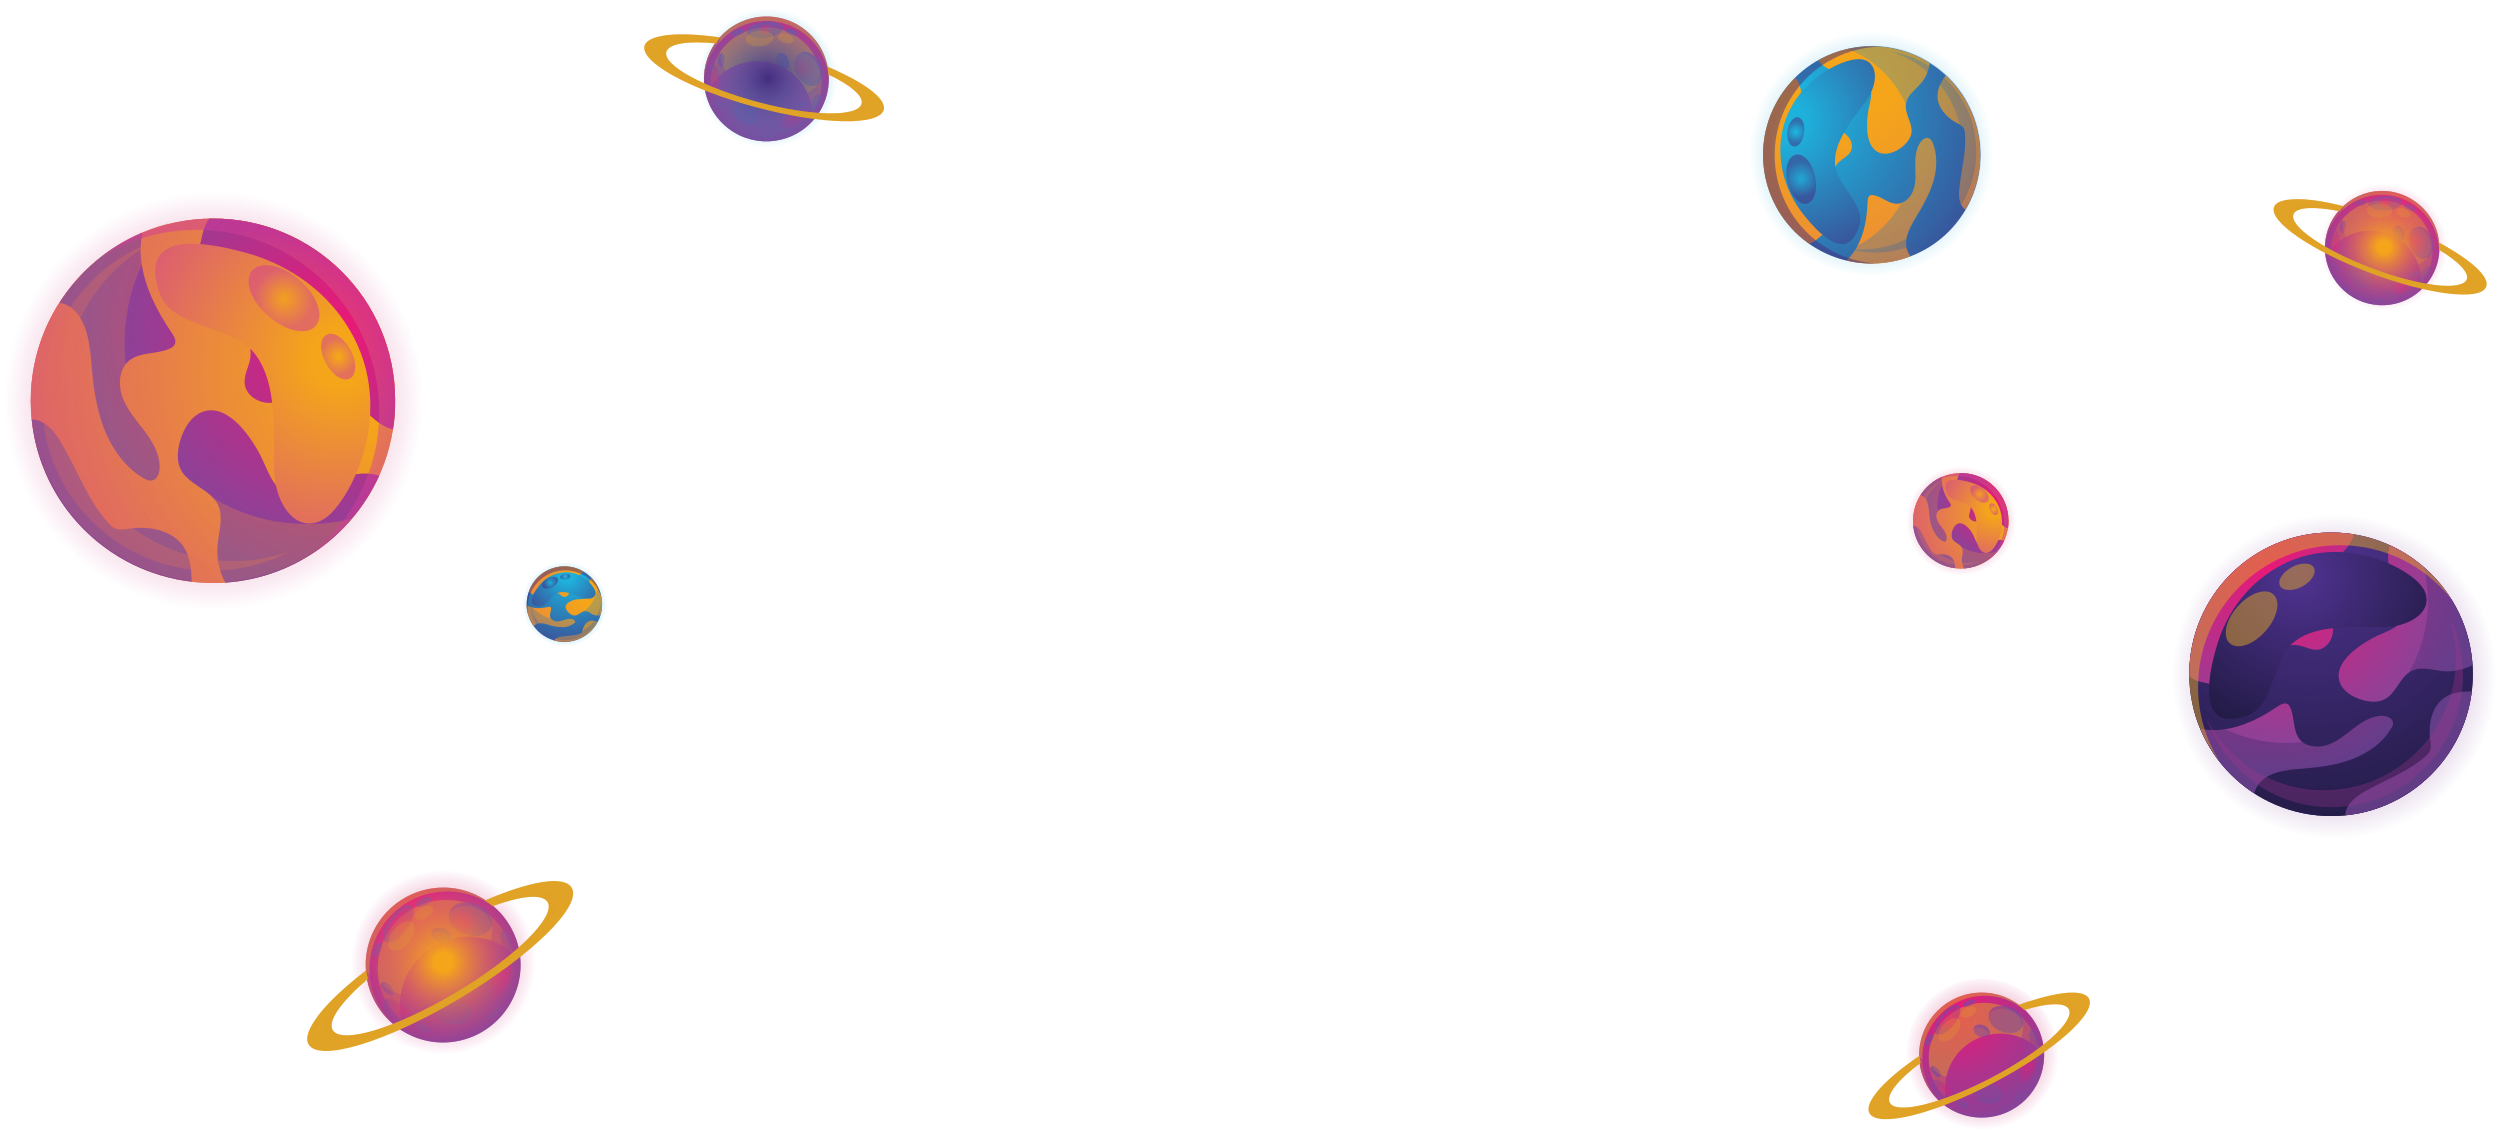 <svg version="1.2" xmlns="http://www.w3.org/2000/svg" width="708" height="321"><defs><radialGradient id="g1" cx="661.1" cy="191.6" r="46" gradientUnits="userSpaceOnUse"><stop offset="0" stop-color="#ec1876"/><stop offset="1" stop-color="#7b499e" stop-opacity="0"/></radialGradient><radialGradient id="g2" cx="653.9" cy="152.3" r="117.7" gradientUnits="userSpaceOnUse"><stop offset="0" stop-color="#513393"/><stop offset="1" stop-color="#0e1124"/></radialGradient><radialGradient id="g3" cx="653.9" cy="152.3" r="117.7" gradientUnits="userSpaceOnUse"><stop offset="0" stop-color="#513393"/><stop offset="1" stop-color="#0e1124"/></radialGradient><radialGradient id="g4" cx="644.1" cy="164.2" r="61.1" gradientUnits="userSpaceOnUse"><stop offset="0" stop-color="#ec1876"/><stop offset=".9" stop-color="#7b499e"/></radialGradient><radialGradient id="g5" cx="644.1" cy="163.4" r="61.9" gradientUnits="userSpaceOnUse"><stop offset="0" stop-color="#ec1876"/><stop offset=".9" stop-color="#7b499e"/></radialGradient><radialGradient id="g6" cx="644.1" cy="163.3" r="61" gradientUnits="userSpaceOnUse"><stop offset="0" stop-color="#ec1876"/><stop offset=".9" stop-color="#7b499e"/></radialGradient><radialGradient id="g7" cx="644.8" cy="163.4" r="61.5" gradientUnits="userSpaceOnUse"><stop offset="0" stop-color="#ec1876"/><stop offset=".9" stop-color="#7b499e"/></radialGradient><radialGradient id="g8" cx="654.6" cy="161.9" r="106.7" gradientUnits="userSpaceOnUse"><stop offset="0" stop-color="#513393"/><stop offset="1" stop-color="#0e1124"/></radialGradient><radialGradient id="g9" cx="655.6" cy="175.2" r="87.5" gradientUnits="userSpaceOnUse"><stop offset="0" stop-color="#ec1876"/><stop offset=".9" stop-color="#7b499e"/></radialGradient><radialGradient id="g10" cx="650.7" cy="162.8" r="65.2" gradientUnits="userSpaceOnUse"><stop offset="0" stop-color="#513393"/><stop offset="1" stop-color="#0e1124"/></radialGradient><radialGradient id="g11" cx="60.6" cy="113.5" r="59.2" gradientUnits="userSpaceOnUse"><stop offset=".1" stop-color="#f4a51a"/><stop offset="1" stop-color="#d13c9a" stop-opacity="0"/></radialGradient><radialGradient id="g12" cx="109.9" cy="105.4" r="151.1" gradientUnits="userSpaceOnUse"><stop offset=".1" stop-color="#f4a51a"/><stop offset="1" stop-color="#d13c9a"/></radialGradient><radialGradient id="g13" cx="109.9" cy="105.4" r="151.1" gradientUnits="userSpaceOnUse"><stop offset=".1" stop-color="#f4a51a"/><stop offset="1" stop-color="#d13c9a"/></radialGradient><radialGradient id="g14" cx="94.7" cy="92.7" r="78.6" gradientUnits="userSpaceOnUse"><stop offset="0" stop-color="#ec1876"/><stop offset=".9" stop-color="#7b499e"/></radialGradient><radialGradient id="g15" cx="95.7" cy="92.8" r="79.6" gradientUnits="userSpaceOnUse"><stop offset="0" stop-color="#ec1876"/><stop offset=".9" stop-color="#7b499e"/></radialGradient><radialGradient id="g16" cx="95.9" cy="92.8" r="78.5" gradientUnits="userSpaceOnUse"><stop offset="0" stop-color="#ec1876"/><stop offset=".9" stop-color="#7b499e"/></radialGradient><radialGradient id="g17" cx="95.7" cy="93.6" r="79.1" gradientUnits="userSpaceOnUse"><stop offset="0" stop-color="#ec1876"/><stop offset=".9" stop-color="#7b499e"/></radialGradient><radialGradient id="g18" cx="97.8" cy="106" r="137.2" gradientUnits="userSpaceOnUse"><stop offset=".1" stop-color="#f4a51a"/><stop offset="1" stop-color="#d13c9a"/></radialGradient><radialGradient id="g19" cx="80.6" cy="107.6" r="112.4" gradientUnits="userSpaceOnUse"><stop offset=".1" stop-color="#f4a51a"/><stop offset="1" stop-color="#d13c9a"/></radialGradient><radialGradient id="g20" cx="70.2" cy="109.6" r="44.8" gradientUnits="userSpaceOnUse"><stop offset=".1" stop-color="#f4a51a"/><stop offset="1" stop-color="#d13c9a"/></radialGradient><radialGradient id="g21" cx="96.5" cy="101.2" r="83.9" gradientUnits="userSpaceOnUse"><stop offset=".1" stop-color="#f4a51a"/><stop offset="1" stop-color="#d13c9a"/></radialGradient><radialGradient id="g22" cx="80.4" cy="84.5" r="8.5" gradientUnits="userSpaceOnUse"><stop offset=".1" stop-color="#f4a51a"/><stop offset="1" stop-color="#d13c9a"/></radialGradient><radialGradient id="g23" cx="95.8" cy="101" r="5.2" gradientUnits="userSpaceOnUse"><stop offset=".1" stop-color="#f4a51a"/><stop offset="1" stop-color="#d13c9a"/></radialGradient><radialGradient id="g24" cx="555.4" cy="147.5" r="15.5" gradientUnits="userSpaceOnUse"><stop offset=".1" stop-color="#f4a51a"/><stop offset="1" stop-color="#d13c9a" stop-opacity="0"/></radialGradient><radialGradient id="g25" cx="568.3" cy="145.4" r="39.6" gradientUnits="userSpaceOnUse"><stop offset=".1" stop-color="#f4a51a"/><stop offset="1" stop-color="#d13c9a"/></radialGradient><radialGradient id="g26" cx="568.3" cy="145.4" r="39.6" gradientUnits="userSpaceOnUse"><stop offset=".1" stop-color="#f4a51a"/><stop offset="1" stop-color="#d13c9a"/></radialGradient><radialGradient id="g27" cx="564.3" cy="142.1" r="20.6" gradientUnits="userSpaceOnUse"><stop offset="0" stop-color="#ec1876"/><stop offset=".9" stop-color="#7b499e"/></radialGradient><radialGradient id="g28" cx="564.6" cy="142.1" r="20.9" gradientUnits="userSpaceOnUse"><stop offset="0" stop-color="#ec1876"/><stop offset=".9" stop-color="#7b499e"/></radialGradient><radialGradient id="g29" cx="564.6" cy="142.1" r="20.6" gradientUnits="userSpaceOnUse"><stop offset="0" stop-color="#ec1876"/><stop offset=".9" stop-color="#7b499e"/></radialGradient><radialGradient id="g30" cx="564.6" cy="142.3" r="20.7" gradientUnits="userSpaceOnUse"><stop offset="0" stop-color="#ec1876"/><stop offset=".9" stop-color="#7b499e"/></radialGradient><radialGradient id="g31" cx="565.1" cy="145.5" r="36" gradientUnits="userSpaceOnUse"><stop offset=".1" stop-color="#f4a51a"/><stop offset="1" stop-color="#d13c9a"/></radialGradient><radialGradient id="g32" cx="560.6" cy="145.9" r="29.5" gradientUnits="userSpaceOnUse"><stop offset=".1" stop-color="#f4a51a"/><stop offset="1" stop-color="#d13c9a"/></radialGradient><radialGradient id="g33" cx="557.9" cy="146.5" r="11.7" gradientUnits="userSpaceOnUse"><stop offset=".1" stop-color="#f4a51a"/><stop offset="1" stop-color="#d13c9a"/></radialGradient><radialGradient id="g34" cx="564.8" cy="144.3" r="22" gradientUnits="userSpaceOnUse"><stop offset=".1" stop-color="#f4a51a"/><stop offset="1" stop-color="#d13c9a"/></radialGradient><radialGradient id="g35" cx="560.6" cy="139.9" r="2.2" gradientUnits="userSpaceOnUse"><stop offset=".1" stop-color="#f4a51a"/><stop offset="1" stop-color="#d13c9a"/></radialGradient><radialGradient id="g36" cx="564.6" cy="144.2" r="1.4" gradientUnits="userSpaceOnUse"><stop offset=".1" stop-color="#f4a51a"/><stop offset="1" stop-color="#d13c9a"/></radialGradient><radialGradient id="g37" cx="530" cy="43.6" r="34.7" gradientUnits="userSpaceOnUse"><stop offset="0" stop-color="#452c7e"/><stop offset="1" stop-color="#1db2dc" stop-opacity="0"/></radialGradient><radialGradient id="g38" cx="506.4" cy="31.9" r="79.6" gradientUnits="userSpaceOnUse"><stop offset=".1" stop-color="#1db2dc"/><stop offset="1" stop-color="#452c7e"/></radialGradient><radialGradient id="g39" cx="520.6" cy="14.2" r="201.6" gradientUnits="userSpaceOnUse"><stop offset=".1" stop-color="#f4a51a"/><stop offset="1" stop-color="#d13c9a"/></radialGradient><radialGradient id="g40" cx="526.7" cy="13.3" r="163.2" gradientUnits="userSpaceOnUse"><stop offset=".1" stop-color="#f4a51a"/><stop offset="1" stop-color="#d13c9a"/></radialGradient><radialGradient id="g41" cx="520.8" cy="13.3" r="206.9" gradientUnits="userSpaceOnUse"><stop offset=".1" stop-color="#f4a51a"/><stop offset="1" stop-color="#d13c9a"/></radialGradient><radialGradient id="g42" cx="520.6" cy="14.6" r="193.4" gradientUnits="userSpaceOnUse"><stop offset=".1" stop-color="#f4a51a"/><stop offset="1" stop-color="#d13c9a"/></radialGradient><radialGradient id="g43" cx="510.6" cy="33.8" r="74.6" gradientUnits="userSpaceOnUse"><stop offset=".1" stop-color="#1db2dc"/><stop offset="1" stop-color="#452c7e"/></radialGradient><radialGradient id="g44" cx="519.4" cy="37.6" r="60.8" gradientUnits="userSpaceOnUse"><stop offset=".1" stop-color="#1db2dc"/><stop offset="1" stop-color="#452c7e"/></radialGradient><radialGradient id="g45" cx="524.8" cy="42.5" r="23.8" gradientUnits="userSpaceOnUse"><stop offset=".1" stop-color="#1db2dc"/><stop offset="1" stop-color="#452c7e"/></radialGradient><radialGradient id="g46" cx="505.4" cy="34.3" r="53.9" gradientUnits="userSpaceOnUse"><stop offset=".1" stop-color="#1db2dc"/><stop offset="1" stop-color="#452c7e"/></radialGradient><radialGradient id="g47" cx="510.1" cy="50.7" r="5.1" gradientUnits="userSpaceOnUse"><stop offset=".1" stop-color="#1db2dc"/><stop offset="1" stop-color="#452c7e"/></radialGradient><radialGradient id="g48" cx="508.6" cy="37.4" r="3.1" gradientUnits="userSpaceOnUse"><stop offset=".1" stop-color="#1db2dc"/><stop offset="1" stop-color="#452c7e"/></radialGradient><radialGradient id="g49" cx="159.9" cy="171.1" r="12.1" gradientUnits="userSpaceOnUse"><stop offset="0" stop-color="#452c7e"/><stop offset="1" stop-color="#1db2dc" stop-opacity="0"/></radialGradient><radialGradient id="g50" cx="161.8" cy="162.1" r="27.7" gradientUnits="userSpaceOnUse"><stop offset=".1" stop-color="#1db2dc"/><stop offset="1" stop-color="#452c7e"/></radialGradient><radialGradient id="g51" cx="169.1" cy="165.2" r="71.6" gradientUnits="userSpaceOnUse"><stop offset=".1" stop-color="#f4a51a"/><stop offset="1" stop-color="#d13c9a"/></radialGradient><radialGradient id="g52" cx="169.2" cy="166.9" r="61.1" gradientUnits="userSpaceOnUse"><stop offset=".1" stop-color="#f4a51a"/><stop offset="1" stop-color="#d13c9a"/></radialGradient><radialGradient id="g53" cx="169.2" cy="165.8" r="62.1" gradientUnits="userSpaceOnUse"><stop offset=".1" stop-color="#f4a51a"/><stop offset="1" stop-color="#d13c9a"/></radialGradient><radialGradient id="g54" cx="168.7" cy="165.2" r="66.2" gradientUnits="userSpaceOnUse"><stop offset=".1" stop-color="#f4a51a"/><stop offset="1" stop-color="#d13c9a"/></radialGradient><radialGradient id="g55" cx="161.3" cy="163.7" r="26.1" gradientUnits="userSpaceOnUse"><stop offset=".1" stop-color="#1db2dc"/><stop offset="1" stop-color="#452c7e"/></radialGradient><radialGradient id="g56" cx="160.7" cy="167.3" r="20.8" gradientUnits="userSpaceOnUse"><stop offset=".1" stop-color="#1db2dc"/><stop offset="1" stop-color="#452c7e"/></radialGradient><radialGradient id="g57" cx="159.9" cy="169.4" r="8.4" gradientUnits="userSpaceOnUse"><stop offset=".1" stop-color="#1db2dc"/><stop offset="1" stop-color="#452c7e"/></radialGradient><radialGradient id="g58" cx="160.6" cy="163" r="17.7" gradientUnits="userSpaceOnUse"><stop offset=".1" stop-color="#1db2dc"/><stop offset="1" stop-color="#452c7e"/></radialGradient><radialGradient id="g59" cx="155.8" cy="165" r="1.8" gradientUnits="userSpaceOnUse"><stop offset=".1" stop-color="#1db2dc"/><stop offset="1" stop-color="#452c7e"/></radialGradient><radialGradient id="g60" cx="160.1" cy="163.3" r="1.1" gradientUnits="userSpaceOnUse"><stop offset=".1" stop-color="#1db2dc"/><stop offset="1" stop-color="#452c7e"/></radialGradient><radialGradient id="g61" cx="561.4" cy="298.2" r="21.8" gradientUnits="userSpaceOnUse"><stop offset=".1" stop-color="#f4a51a"/><stop offset="1" stop-color="#d13c9a" stop-opacity="0"/></radialGradient><radialGradient id="g62" cx="554.3" cy="286.2" r="38.9" gradientUnits="userSpaceOnUse"><stop offset="0" stop-color="#ec1876"/><stop offset=".9" stop-color="#7b499e"/></radialGradient><radialGradient id="g63" cx="554.3" cy="289.5" r="36.4" gradientUnits="userSpaceOnUse"><stop offset="0" stop-color="#ec1876"/><stop offset=".9" stop-color="#7b499e"/></radialGradient><radialGradient id="g64" cx="555.4" cy="294.7" r="30.6" gradientUnits="userSpaceOnUse"><stop offset="0" stop-color="#ec1876"/><stop offset=".9" stop-color="#7b499e"/></radialGradient><radialGradient id="g65" cx="557" cy="270.7" r="22" gradientUnits="userSpaceOnUse"><stop offset="0" stop-color="#ec1876"/><stop offset=".9" stop-color="#7b499e"/></radialGradient><radialGradient id="g66" cx="558.2" cy="285.4" r="7.5" gradientUnits="userSpaceOnUse"><stop offset="0" stop-color="#ec1876"/><stop offset=".9" stop-color="#7b499e"/></radialGradient><radialGradient id="g67" cx="561.7" cy="275.1" r="15.4" gradientUnits="userSpaceOnUse"><stop offset="0" stop-color="#ec1876"/><stop offset=".9" stop-color="#7b499e"/></radialGradient><radialGradient id="g68" cx="558.8" cy="296.9" r="10.4" gradientUnits="userSpaceOnUse"><stop offset="0" stop-color="#ec1876"/><stop offset=".9" stop-color="#7b499e"/></radialGradient><radialGradient id="g69" cx="557.8" cy="302" r="11.1" gradientUnits="userSpaceOnUse"><stop offset="0" stop-color="#ec1876"/><stop offset=".9" stop-color="#7b499e"/></radialGradient><radialGradient id="g70" cx="574.1" cy="301.6" r="10" gradientUnits="userSpaceOnUse"><stop offset="0" stop-color="#ec1876"/><stop offset=".9" stop-color="#7b499e"/></radialGradient><radialGradient id="g71" cx="575" cy="283" r="10.5" gradientUnits="userSpaceOnUse"><stop offset="0" stop-color="#ec1876"/><stop offset=".9" stop-color="#7b499e"/></radialGradient><radialGradient id="g72" cx="572.1" cy="289.9" r="7.5" gradientUnits="userSpaceOnUse"><stop offset="0" stop-color="#ec1876"/><stop offset=".9" stop-color="#7b499e"/></radialGradient><radialGradient id="g73" cx="570.4" cy="304.4" r="6.2" gradientUnits="userSpaceOnUse"><stop offset="0" stop-color="#ec1876"/><stop offset=".9" stop-color="#7b499e"/></radialGradient><radialGradient id="g74" cx="571.8" cy="281.4" r="20.7" gradientUnits="userSpaceOnUse"><stop offset="0" stop-color="#ec1876"/><stop offset=".9" stop-color="#7b499e"/></radialGradient><radialGradient id="g75" cx="552.3" cy="289.6" r="6.5" gradientUnits="userSpaceOnUse"><stop offset="0" stop-color="#ec1876"/><stop offset=".9" stop-color="#7b499e"/></radialGradient><radialGradient id="g76" cx="545" cy="287.4" r="7.3" gradientUnits="userSpaceOnUse"><stop offset="0" stop-color="#ec1876"/><stop offset=".9" stop-color="#7b499e"/></radialGradient><radialGradient id="g77" cx="547.2" cy="271.5" r="18.2" gradientUnits="userSpaceOnUse"><stop offset="0" stop-color="#ec1876"/><stop offset=".9" stop-color="#7b499e"/></radialGradient><radialGradient id="g78" cx="555.5" cy="279.7" r="5.4" gradientUnits="userSpaceOnUse"><stop offset="0" stop-color="#ec1876"/><stop offset=".9" stop-color="#7b499e"/></radialGradient><radialGradient id="g79" cx="552.2" cy="307.9" r="6.1" gradientUnits="userSpaceOnUse"><stop offset="0" stop-color="#ec1876"/><stop offset=".9" stop-color="#7b499e"/></radialGradient><radialGradient id="g80" cx="546.6" cy="296.5" r="7.1" gradientUnits="userSpaceOnUse"><stop offset="0" stop-color="#ec1876"/><stop offset=".9" stop-color="#7b499e"/></radialGradient><radialGradient id="g81" cx="553.8" cy="307.4" r="6" gradientUnits="userSpaceOnUse"><stop offset="0" stop-color="#ec1876"/><stop offset=".9" stop-color="#7b499e"/></radialGradient><radialGradient id="g82" cx="546.4" cy="296.4" r="13.2" gradientUnits="userSpaceOnUse"><stop offset="0" stop-color="#ec1876"/><stop offset=".9" stop-color="#7b499e"/></radialGradient><radialGradient id="g83" cx="220.1" cy="9.8" r="35" gradientUnits="userSpaceOnUse"><stop offset="0" stop-color="#ec1876"/><stop offset=".9" stop-color="#7b499e"/></radialGradient><radialGradient id="g84" cx="218.8" cy="10.8" r="34.2" gradientUnits="userSpaceOnUse"><stop offset="0" stop-color="#ec1876"/><stop offset=".9" stop-color="#7b499e"/></radialGradient><radialGradient id="g85" cx="216.2" cy="15.4" r="28.4" gradientUnits="userSpaceOnUse"><stop offset="0" stop-color="#ec1876"/><stop offset=".9" stop-color="#7b499e"/></radialGradient><radialGradient id="g86" cx="226.3" cy="19.5" r="4.9" gradientUnits="userSpaceOnUse"><stop offset="0" stop-color="#ec1876"/><stop offset=".9" stop-color="#7b499e"/></radialGradient><radialGradient id="g87" cx="224" cy="10.5" r="7.6" gradientUnits="userSpaceOnUse"><stop offset="0" stop-color="#ec1876"/><stop offset=".9" stop-color="#7b499e"/></radialGradient><radialGradient id="g88" cx="233.7" cy="5.3" r="15.7" gradientUnits="userSpaceOnUse"><stop offset="0" stop-color="#ec1876"/><stop offset=".9" stop-color="#7b499e"/></radialGradient><radialGradient id="g89" cx="216.2" cy="20.4" r="9.6" gradientUnits="userSpaceOnUse"><stop offset="0" stop-color="#ec1876"/><stop offset=".9" stop-color="#7b499e"/></radialGradient><radialGradient id="g90" cx="212.6" cy="22.7" r="10.6" gradientUnits="userSpaceOnUse"><stop offset="0" stop-color="#ec1876"/><stop offset=".9" stop-color="#7b499e"/></radialGradient><radialGradient id="g91" cx="224.1" cy="32.9" r="6.2" gradientUnits="userSpaceOnUse"><stop offset="0" stop-color="#ec1876"/><stop offset=".9" stop-color="#7b499e"/></radialGradient><radialGradient id="g92" cx="237.6" cy="20.1" r="10.9" gradientUnits="userSpaceOnUse"><stop offset="0" stop-color="#ec1876"/><stop offset=".9" stop-color="#7b499e"/></radialGradient><radialGradient id="g93" cx="231.1" cy="23.2" r="7.5" gradientUnits="userSpaceOnUse"><stop offset="0" stop-color="#ec1876"/><stop offset=".9" stop-color="#7b499e"/></radialGradient><radialGradient id="g94" cx="220.3" cy="32.5" r="6.6" gradientUnits="userSpaceOnUse"><stop offset="0" stop-color="#ec1876"/><stop offset=".9" stop-color="#7b499e"/></radialGradient><radialGradient id="g95" cx="236.3" cy="17" r="20.8" gradientUnits="userSpaceOnUse"><stop offset="0" stop-color="#ec1876"/><stop offset=".9" stop-color="#7b499e"/></radialGradient><radialGradient id="g96" cx="216.7" cy="8.5" r="2.4" gradientUnits="userSpaceOnUse"><stop offset="0" stop-color="#ec1876"/><stop offset=".9" stop-color="#7b499e"/></radialGradient><radialGradient id="g97" cx="212.9" cy="3.1" r="7.2" gradientUnits="userSpaceOnUse"><stop offset="0" stop-color="#ec1876"/><stop offset=".9" stop-color="#7b499e"/></radialGradient><radialGradient id="g98" cx="225.6" cy="-7.1" r="17.9" gradientUnits="userSpaceOnUse"><stop offset="0" stop-color="#ec1876"/><stop offset=".9" stop-color="#7b499e"/></radialGradient><radialGradient id="g99" cx="225.7" cy="4.4" r="5.3" gradientUnits="userSpaceOnUse"><stop offset="0" stop-color="#ec1876"/><stop offset=".9" stop-color="#7b499e"/></radialGradient><radialGradient id="g100" cx="202.7" cy="23" r="7.9" gradientUnits="userSpaceOnUse"><stop offset="0" stop-color="#ec1876"/><stop offset=".9" stop-color="#7b499e"/></radialGradient><radialGradient id="g101" cx="207.7" cy="10.5" r="7.5" gradientUnits="userSpaceOnUse"><stop offset="0" stop-color="#ec1876"/><stop offset=".9" stop-color="#7b499e"/></radialGradient><radialGradient id="g102" cx="205.7" cy="23.5" r="6.2" gradientUnits="userSpaceOnUse"><stop offset="0" stop-color="#ec1876"/><stop offset=".9" stop-color="#7b499e"/></radialGradient><radialGradient id="g103" cx="207.6" cy="9.9" r="14" gradientUnits="userSpaceOnUse"><stop offset="0" stop-color="#ec1876"/><stop offset=".9" stop-color="#7b499e"/></radialGradient><radialGradient id="g104" cx="217.5" cy="22.1" r="19.7" gradientUnits="userSpaceOnUse"><stop offset="0" stop-color="#452c7e"/><stop offset="1" stop-color="#1db2dc" stop-opacity="0"/></radialGradient><radialGradient id="g105" cx="116.3" cy="258.6" r="46.8" gradientUnits="userSpaceOnUse"><stop offset="0" stop-color="#ec1876"/><stop offset=".9" stop-color="#7b499e"/></radialGradient><radialGradient id="g106" cx="116.1" cy="262.1" r="44.4" gradientUnits="userSpaceOnUse"><stop offset="0" stop-color="#ec1876"/><stop offset=".9" stop-color="#7b499e"/></radialGradient><radialGradient id="g107" cx="117.8" cy="268.6" r="37.3" gradientUnits="userSpaceOnUse"><stop offset="0" stop-color="#ec1876"/><stop offset=".9" stop-color="#7b499e"/></radialGradient><radialGradient id="g108" cx="130.8" cy="261.3" r="5.7" gradientUnits="userSpaceOnUse"><stop offset="0" stop-color="#ec1876"/><stop offset=".9" stop-color="#7b499e"/></radialGradient><radialGradient id="g109" cx="120.8" cy="256.9" r="9.2" gradientUnits="userSpaceOnUse"><stop offset="0" stop-color="#ec1876"/><stop offset=".9" stop-color="#7b499e"/></radialGradient><radialGradient id="g110" cx="124.4" cy="244" r="19" gradientUnits="userSpaceOnUse"><stop offset="0" stop-color="#ec1876"/><stop offset=".9" stop-color="#7b499e"/></radialGradient><radialGradient id="g111" cx="122.2" cy="270.5" r="13.4" gradientUnits="userSpaceOnUse"><stop offset="0" stop-color="#ec1876"/><stop offset=".9" stop-color="#7b499e"/></radialGradient><radialGradient id="g112" cx="121.4" cy="277.3" r="14.1" gradientUnits="userSpaceOnUse"><stop offset="0" stop-color="#ec1876"/><stop offset=".9" stop-color="#7b499e"/></radialGradient><radialGradient id="g113" cx="141.9" cy="275.9" r="12.5" gradientUnits="userSpaceOnUse"><stop offset="0" stop-color="#ec1876"/><stop offset=".9" stop-color="#7b499e"/></radialGradient><radialGradient id="g114" cx="141.5" cy="252.9" r="13" gradientUnits="userSpaceOnUse"><stop offset="0" stop-color="#ec1876"/><stop offset=".9" stop-color="#7b499e"/></radialGradient><radialGradient id="g115" cx="138.4" cy="261.5" r="9.3" gradientUnits="userSpaceOnUse"><stop offset="0" stop-color="#ec1876"/><stop offset=".9" stop-color="#7b499e"/></radialGradient><radialGradient id="g116" cx="137.2" cy="279.5" r="7.8" gradientUnits="userSpaceOnUse"><stop offset="0" stop-color="#ec1876"/><stop offset=".9" stop-color="#7b499e"/></radialGradient><radialGradient id="g117" cx="137.5" cy="250.9" r="25.3" gradientUnits="userSpaceOnUse"><stop offset="0" stop-color="#ec1876"/><stop offset=".9" stop-color="#7b499e"/></radialGradient><radialGradient id="g118" cx="113.8" cy="262.6" r="8.5" gradientUnits="userSpaceOnUse"><stop offset="0" stop-color="#ec1876"/><stop offset=".9" stop-color="#7b499e"/></radialGradient><radialGradient id="g119" cx="104.6" cy="260.3" r="9.1" gradientUnits="userSpaceOnUse"><stop offset="0" stop-color="#ec1876"/><stop offset=".9" stop-color="#7b499e"/></radialGradient><radialGradient id="g120" cx="106.2" cy="240.5" r="22.5" gradientUnits="userSpaceOnUse"><stop offset="0" stop-color="#ec1876"/><stop offset=".9" stop-color="#7b499e"/></radialGradient><radialGradient id="g121" cx="117" cy="250.1" r="6.7" gradientUnits="userSpaceOnUse"><stop offset="0" stop-color="#ec1876"/><stop offset=".9" stop-color="#7b499e"/></radialGradient><radialGradient id="g122" cx="115" cy="285.2" r="7.2" gradientUnits="userSpaceOnUse"><stop offset="0" stop-color="#ec1876"/><stop offset=".9" stop-color="#7b499e"/></radialGradient><radialGradient id="g123" cx="107.3" cy="271.5" r="8.8" gradientUnits="userSpaceOnUse"><stop offset="0" stop-color="#ec1876"/><stop offset=".9" stop-color="#7b499e"/></radialGradient><radialGradient id="g124" cx="116.9" cy="284.4" r="7.5" gradientUnits="userSpaceOnUse"><stop offset="0" stop-color="#ec1876"/><stop offset=".9" stop-color="#7b499e"/></radialGradient><radialGradient id="g125" cx="107" cy="271.4" r="16.3" gradientUnits="userSpaceOnUse"><stop offset="0" stop-color="#ec1876"/><stop offset=".9" stop-color="#7b499e"/></radialGradient><radialGradient id="g126" cx="125.6" cy="272.5" r="26.2" gradientUnits="userSpaceOnUse"><stop offset=".1" stop-color="#f4a51a"/><stop offset="1" stop-color="#d13c9a" stop-opacity="0"/></radialGradient><radialGradient id="g127" cx="678.6" cy="59.1" r="32" gradientUnits="userSpaceOnUse"><stop offset="0" stop-color="#ec1876"/><stop offset=".9" stop-color="#7b499e"/></radialGradient><radialGradient id="g128" cx="677.4" cy="59.7" r="31.3" gradientUnits="userSpaceOnUse"><stop offset="0" stop-color="#ec1876"/><stop offset=".9" stop-color="#7b499e"/></radialGradient><radialGradient id="g129" cx="674.4" cy="63.7" r="26" gradientUnits="userSpaceOnUse"><stop offset="0" stop-color="#ec1876"/><stop offset=".9" stop-color="#7b499e"/></radialGradient><radialGradient id="g130" cx="683.4" cy="68.6" r="4.7" gradientUnits="userSpaceOnUse"><stop offset="0" stop-color="#ec1876"/><stop offset=".9" stop-color="#7b499e"/></radialGradient><radialGradient id="g131" cx="682" cy="60" r="7" gradientUnits="userSpaceOnUse"><stop offset="0" stop-color="#ec1876"/><stop offset=".9" stop-color="#7b499e"/></radialGradient><radialGradient id="g132" cx="691.3" cy="56.1" r="14.5" gradientUnits="userSpaceOnUse"><stop offset="0" stop-color="#ec1876"/><stop offset=".9" stop-color="#7b499e"/></radialGradient><radialGradient id="g133" cx="674.2" cy="68.4" r="8.7" gradientUnits="userSpaceOnUse"><stop offset="0" stop-color="#ec1876"/><stop offset=".9" stop-color="#7b499e"/></radialGradient><radialGradient id="g134" cx="670.5" cy="70.1" r="9.7" gradientUnits="userSpaceOnUse"><stop offset="0" stop-color="#ec1876"/><stop offset=".9" stop-color="#7b499e"/></radialGradient><radialGradient id="g135" cx="680.1" cy="80.5" r="5" gradientUnits="userSpaceOnUse"><stop offset="0" stop-color="#ec1876"/><stop offset=".9" stop-color="#7b499e"/></radialGradient><radialGradient id="g136" cx="693.5" cy="70.1" r="9.9" gradientUnits="userSpaceOnUse"><stop offset="0" stop-color="#ec1876"/><stop offset=".9" stop-color="#7b499e"/></radialGradient><radialGradient id="g137" cx="687.4" cy="72.4" r="6.8" gradientUnits="userSpaceOnUse"><stop offset="0" stop-color="#ec1876"/><stop offset=".9" stop-color="#7b499e"/></radialGradient><radialGradient id="g138" cx="676.6" cy="80" r="5.7" gradientUnits="userSpaceOnUse"><stop offset="0" stop-color="#ec1876"/><stop offset=".9" stop-color="#7b499e"/></radialGradient><radialGradient id="g139" cx="692.8" cy="67.2" r="18.9" gradientUnits="userSpaceOnUse"><stop offset="0" stop-color="#ec1876"/><stop offset=".9" stop-color="#7b499e"/></radialGradient><radialGradient id="g140" cx="675.4" cy="57.6" r="2.2" gradientUnits="userSpaceOnUse"><stop offset="0" stop-color="#ec1876"/><stop offset=".9" stop-color="#7b499e"/></radialGradient><radialGradient id="g141" cx="672.6" cy="52.3" r="6.6" gradientUnits="userSpaceOnUse"><stop offset="0" stop-color="#ec1876"/><stop offset=".9" stop-color="#7b499e"/></radialGradient><radialGradient id="g142" cx="685.2" cy="43.4" r="17.2" gradientUnits="userSpaceOnUse"><stop offset="0" stop-color="#ec1876"/><stop offset=".9" stop-color="#7b499e"/></radialGradient><radialGradient id="g143" cx="684.1" cy="54.6" r="4.9" gradientUnits="userSpaceOnUse"><stop offset="0" stop-color="#ec1876"/><stop offset=".9" stop-color="#7b499e"/></radialGradient><radialGradient id="g144" cx="661.9" cy="69.7" r="7.2" gradientUnits="userSpaceOnUse"><stop offset="0" stop-color="#ec1876"/><stop offset=".9" stop-color="#7b499e"/></radialGradient><radialGradient id="g145" cx="667.1" cy="58.7" r="6.8" gradientUnits="userSpaceOnUse"><stop offset="0" stop-color="#ec1876"/><stop offset=".9" stop-color="#7b499e"/></radialGradient><radialGradient id="g146" cx="664.1" cy="70.2" r="5.7" gradientUnits="userSpaceOnUse"><stop offset="0" stop-color="#ec1876"/><stop offset=".9" stop-color="#7b499e"/></radialGradient><radialGradient id="g147" cx="667.3" cy="58" r="12.9" gradientUnits="userSpaceOnUse"><stop offset="0" stop-color="#ec1876"/><stop offset=".9" stop-color="#7b499e"/></radialGradient><radialGradient id="g148" cx="675.1" cy="70" r="17.9" gradientUnits="userSpaceOnUse"><stop offset=".1" stop-color="#f4a51a"/><stop offset="1" stop-color="#d13c9a" stop-opacity="0"/></radialGradient></defs><style>.s83,.s9{fill:#e0a326}.s83{opacity:.5;mix-blend-mode:multiply}</style><g id="&lt;Group&gt;"><g id="&lt;Group&gt;"><path id="&lt;Path&gt;" d="M707.1 190.9c0 26-21 47-46.9 47-26 0-47-21-47-47 0-25.9 21-46.9 47-46.9 25.9 0 46.9 21 46.9 46.9z" style="mix-blend-mode:screen" fill="url(#g1)"/><path id="&lt;Path&gt;" d="M700.3 190.9c0 22.2-18 40.2-40.1 40.2-22.2 0-40.2-18-40.2-40.2 0-22.1 18-40.1 40.2-40.1 22.1 0 40.1 18 40.1 40.1z" fill="url(#g2)"/><path id="&lt;Path&gt;" d="M700.3 190.9c0 22.2-18 40.2-40.1 40.2-22.2 0-40.2-18-40.2-40.2 0-22.1 18-40.1 40.2-40.1 22.1 0 40.1 18 40.1 40.1z" style="mix-blend-mode:screen" fill="url(#g3)"/><g id="&lt;Group&gt;"><path id="&lt;Path&gt;" d="M666.1 215c-4.5 1.7-9.3 2.3-14.1 2.7-5 .3-11 1.1-13.1 5.6q-.3.7-.5 1.4c-6.7-4.4-12.1-10.8-15.3-18.3 2.1.4 4.2.5 6.2.2 5.7-.6 11-3.3 15.8-6.6.8-.5 1.9-1.1 2.8-.6.3.2.6.6.7 1 1.3 2.8.7 6.4 2.6 8.9 1.8 2.3 5.4 2.6 8.1 1.6 2.8-1 5.1-3 7.5-4.8 2.3-1.8 5-3.4 8-3.4 1.2.1 2.7.6 2.9 1.9.1.6-.2 1.2-.6 1.8-2.4 4.1-6.6 6.9-11 8.6z" style="mix-blend-mode:screen" fill="url(#g4)"/><path id="&lt;Path&gt;" d="M700 195.8c-2.7 0-5.4.2-7.6 1.7-3.7 2.4-4.7 7.4-4.2 11.8.2 1.1.4 2.4-.1 3.4-.3.7-.8 1.2-1.3 1.6-5.1 4.4-11.6 6.7-17.4 10-2.5 1.5-5.2 3.7-5.2 6.6 18.7-1.9 33.6-16.6 35.8-35.1z" style="mix-blend-mode:screen" fill="url(#g5)"/><path id="&lt;Path&gt;" d="M660.2 150.8q3.2 0 6.4.5c-.1.7-.4 1.3-.7 1.9-1.5 2.9-4.3 4.8-6.5 7.1-2.3 2.3-4.1 5.6-3 8.7.4 1.1 1.2 2.1 1.8 3 1.4 2 2.6 4.3 2.5 6.7-.1 2.5-1.8 4.9-4.2 5.3-1.8.2-3.5-.8-5.4-1.2-2-.4-4.2.1-6 1.3-2 1.4-3.3 3.8-4.4 6-1.1 2.3-2.2 4.7-4.2 6.3-2 1.6-5 2.1-7 .5-.8-.7-1.3-1.6-2.1-2.3-1.4-1.2-3.4-1.2-5.2-1.8q-1.2-.4-2.1-1.2-.1-.3-.1-.7c0-22.1 18-40.1 40.2-40.1z" style="mix-blend-mode:screen" fill="url(#g6)"/><path id="&lt;Path&gt;" d="M676.8 154.4c13.1 6 22.4 18.8 23.4 34-2.5 1.2-5.3 1.9-8.1 1.7-3.1-.3-6.3-1.5-9.1-.1-3.4 1.6-4.4 6.5-7.8 8.1-1.8.9-4 .7-5.9.2-3.1-.8-6.4-2.8-6.9-6-.6-3 1.6-5.8 3.9-7.8 2.1-1.8 4.5-3.3 7-4.5 2.8-1.2 6.1-2.3 7.4-5.1 1.1-2.3.4-5-.7-7.3s-2.6-4.4-3.3-6.8c-.6-2.1-.5-4.3.1-6.4z" style="mix-blend-mode:screen" fill="url(#g7)"/></g><path id="&lt;Path&gt;" d="M700.3 190.9c0 22.2-18 40.2-40.1 40.2-18.8 0-34.6-13-39-30.4 7.1 6 16.2 9.7 26.3 9.7 22.1 0 40.1-17.9 40.1-40.1 0-3.3-.4-6.6-1.2-9.7 8.5 7.3 13.9 18.2 13.9 30.3z" style="mix-blend-mode:multiply" opacity=".3" fill="url(#g8)"/><path id="&lt;Path&gt;" d="M697.5 191.3c0 20.6-16.7 37.3-37.3 37.3-16.3 0-30.1-10.4-35.2-25 6.2 12 18.7 20.2 33.1 20.2 20.6 0 37.4-16.7 37.4-37.4 0-4.3-.8-8.4-2.1-12.3 2.6 5.2 4.1 11 4.1 17.2z" style="mix-blend-mode:screen" opacity=".3" fill="url(#g9)"/><g id="&lt;Group&gt;" style="mix-blend-mode:screen" opacity=".5"><path id="&lt;Path&gt;" class="s9" d="M628.6 215.6c-5.4-6.8-8.6-15.3-8.6-24.7 0-22.1 18-40.1 40.2-40.1 14.4 0 27 7.6 34.1 19-7.4-9.4-18.8-15.4-31.6-15.4-22.2 0-40.2 17.9-40.2 40.1 0 7.8 2.2 15 6.1 21.1z"/></g></g><path id="&lt;Path&gt;" d="M626 199c-1.2-4.7.6-12 1.6-15.4 2.3-8.2 6.9-15.5 13.8-20.6 17.8-13.3 38.4-3.6 43.8 2.3 5.5 6-.9 12.4-10.8 12.3-9.9-.2-19.6-.4-25.2 4.6-5.6 5.1-5.2 17.7-12.7 20.4-2.5.9-6.1 1.7-8.4 0-1.1-.9-1.8-2.1-2.1-3.6z" style="mix-blend-mode:screen" fill="url(#g10)"/><g id="&lt;Group&gt;"><g id="&lt;Group&gt;" style="mix-blend-mode:screen" opacity=".5"><path id="&lt;Path&gt;" class="s9" d="M643.8 168.3c2.2 1.9 1.2 6.6-2.2 10.4-3.4 3.9-7.9 5.4-10.1 3.5-2.2-1.9-1.2-6.6 2.2-10.4 3.4-3.9 7.9-5.4 10.1-3.5z"/></g><g id="&lt;Group&gt;" style="mix-blend-mode:screen" opacity=".5"><path id="&lt;Path&gt;" class="s9" d="M655.3 160.8c.8 1.5-.7 3.9-3.3 5.3-2.7 1.4-5.5 1.3-6.3-.2-.8-1.5.7-3.8 3.4-5.3 2.6-1.4 5.5-1.3 6.2.2z"/></g></g></g><g id="&lt;Group&gt;" style="mix-blend-mode:screen"><g id="&lt;Group&gt;"><path id="&lt;Path&gt;" d="M60.5 173.8C27.2 173.9.2 147 .1 113.7 0 80.4 26.9 53.3 60.2 53.2c33.2-.1 60.3 26.8 60.4 60.1.1 33.3-26.8 60.4-60.1 60.5z" style="mix-blend-mode:screen" fill="url(#g11)"/><path id="&lt;Path&gt;" d="M60.5 165.1c-28.5.1-51.7-22.9-51.8-51.4-.1-28.6 23-51.7 51.5-51.8 28.5-.1 51.7 22.9 51.7 51.4.1 28.5-22.9 51.7-51.4 51.8z" fill="url(#g12)"/><path id="&lt;Path&gt;" d="M60.5 165.1c-28.5.1-51.7-22.9-51.8-51.4-.1-28.6 23-51.7 51.5-51.8 28.5-.1 51.7 22.9 51.7 51.4.1 28.5-22.9 51.7-51.4 51.8z" style="mix-blend-mode:screen" fill="url(#g13)"/><g id="&lt;Group&gt;"><path id="&lt;Path&gt;" d="M29.4 121.2c-2.2-5.8-3-11.9-3.5-18.1-.5-6.4-1.5-14.1-7.3-16.9q-.9-.3-1.7-.5c5.6-8.8 13.7-15.7 23.4-19.8-.5 2.6-.6 5.3-.3 8 .9 7.3 4.4 14.1 8.6 20.3.7 1 1.5 2.4.8 3.5-.3.5-.8.8-1.3 1-3.6 1.7-8.2.9-11.4 3.3-3 2.4-3.3 6.9-2 10.5 1.3 3.6 3.9 6.5 6.2 9.5 2.3 3.1 4.4 6.6 4.3 10.4 0 1.6-.7 3.5-2.3 3.7-.8.1-1.6-.3-2.3-.7-5.3-3.1-9-8.5-11.2-14.2z" fill="url(#g14)"/><path id="&lt;Path&gt;" d="M54.3 164.7c-.1-3.4-.4-6.8-2.2-9.7-3.1-4.8-9.6-6.1-15.3-5.3-1.4.2-3 .5-4.4-.1-.8-.4-1.4-1.1-2-1.8-5.7-6.5-8.6-14.9-13-22.3-1.9-3.3-4.7-6.7-8.4-6.7 2.4 24 21.4 43.2 45.3 45.9z" fill="url(#g15)"/><path id="&lt;Path&gt;" d="M111.9 113.3q.1 4.2-.6 8.3c-.8-.2-1.7-.5-2.4-.9-3.7-1.9-6.2-5.5-9.2-8.3-3-2.9-7.2-5.2-11.1-3.8-1.5.5-2.7 1.5-4 2.4-2.5 1.7-5.5 3.2-8.6 3.1-3.1-.1-6.3-2.2-6.7-5.3-.3-2.4 1-4.6 1.5-6.9.5-2.7-.1-5.5-1.7-7.7-1.8-2.7-4.9-4.3-7.8-5.7-2.9-1.4-6-2.9-8.1-5.4-2-2.5-2.7-6.5-.6-9 .8-1 2-1.7 2.9-2.7 1.5-1.8 1.5-4.4 2.3-6.7q.5-1.5 1.5-2.8h.9c28.5-.1 51.7 22.9 51.7 51.4z" fill="url(#g16)"/><path id="&lt;Path&gt;" d="M107.4 134.7c-7.7 16.9-24.1 29-43.6 30.3-1.7-3.2-2.5-6.8-2.2-10.4.3-4 1.8-8.1.1-11.7-2.2-4.4-8.4-5.6-10.6-10.1-1.1-2.3-.8-5.1-.2-7.6 1.1-4 3.6-8.2 7.7-8.9 3.8-.7 7.5 2.1 10.1 5.1 2.3 2.7 4.2 5.7 5.7 8.9 1.7 3.6 3.1 7.9 6.7 9.5 2.9 1.4 6.4.6 9.3-.8 3-1.4 5.6-3.4 8.7-4.3 2.7-.8 5.6-.8 8.3 0z" fill="url(#g17)"/></g><path id="&lt;Path&gt;" d="M60.6 164.9c-28.5.1-51.7-23-51.8-51.5 0-24.2 16.6-44.5 39-50.2C40 72.3 35.3 84.1 35.3 97c.1 28.5 23.3 51.5 51.8 51.4 4.3 0 8.5-.5 12.5-1.5a51.89 51.89 0 01-39 18z" style="mix-blend-mode:multiply" opacity=".3" fill="url(#g18)"/><path id="&lt;Path&gt;" d="M60 161.6c-26.5.1-48.1-21.4-48.1-47.9-.1-21 13.3-38.8 32-45.4-15.4 8-25.9 24.1-25.8 42.7.1 26.5 21.6 48 48.2 47.9 5.5 0 10.8-1 15.8-2.8-6.6 3.5-14.1 5.5-22.1 5.5z" style="mix-blend-mode:screen" opacity=".3" fill="url(#g19)"/><g id="&lt;Group&gt;" style="mix-blend-mode:screen" opacity=".5"><path id="&lt;Path&gt;" d="M28.4 72.9c8.8-6.9 19.8-11 31.8-11 28.5-.1 51.7 22.9 51.7 51.4.1 18.6-9.6 34.8-24.2 44 12-9.5 19.7-24.2 19.7-40.7-.1-28.5-23.3-51.6-51.8-51.5-10 0-19.3 2.9-27.2 7.8z" fill="url(#g20)"/></g></g><path id="&lt;Path&gt;" d="M49.8 69.5c6.1-1.5 15.4.9 19.9 2.1 10.5 2.9 19.9 8.9 26.5 17.6 17.2 22.9 4.8 49.4-2.8 56.5-7.7 7-15.9-1.2-15.8-13.9.2-12.7.3-25.2-6.1-32.4-6.5-7.3-22.8-6.6-26.3-16.3-1.1-3.2-2.2-7.8.1-10.8 1-1.4 2.6-2.3 4.5-2.8z" style="mix-blend-mode:screen" fill="url(#g21)"/><g id="&lt;Group&gt;"><g id="&lt;Group&gt;" style="mix-blend-mode:screen" opacity=".5"><path id="&lt;Path&gt;" d="M89.4 92.3C87 95.1 81 93.9 76 89.5c-5-4.3-7-10.1-4.6-12.9 2.5-2.8 8.5-1.6 13.5 2.8 5 4.3 7 10.1 4.5 12.9z" fill="url(#g22)"/></g><g id="&lt;Group&gt;" style="mix-blend-mode:screen" opacity=".5"><path id="&lt;Path&gt;" d="M99.1 107.2c-2 1-5-.9-6.8-4.4-1.9-3.4-1.8-7 .2-8 1.9-1.1 4.9.9 6.8 4.3 1.8 3.4 1.7 7.1-.2 8.1z" fill="url(#g23)"/></g></g></g><g id="&lt;Group&gt;" style="mix-blend-mode:screen"><g id="&lt;Group&gt;"><path id="&lt;Path&gt;" d="M555.3 163.3c-8.7 0-15.8-7-15.8-15.8 0-8.7 7-15.8 15.7-15.8 8.8 0 15.9 7 15.9 15.7 0 8.8-7 15.9-15.8 15.9z" style="mix-blend-mode:screen" fill="url(#g24)"/><path id="&lt;Path&gt;" d="M555.3 161c-7.4 0-13.5-6-13.5-13.5-.1-7.4 6-13.5 13.5-13.5 7.4-.1 13.5 6 13.5 13.5 0 7.4-6 13.5-13.5 13.5z" fill="url(#g25)"/><path id="&lt;Path&gt;" d="M555.3 161c-7.4 0-13.5-6-13.5-13.5-.1-7.4 6-13.5 13.5-13.5 7.4-.1 13.5 6 13.5 13.5 0 7.4-6 13.5-13.5 13.5z" style="mix-blend-mode:screen" fill="url(#g26)"/><g id="&lt;Group&gt;"><path id="&lt;Path&gt;" d="M547.2 149.5c-.6-1.5-.8-3.1-.9-4.7-.2-1.7-.4-3.7-2-4.4l-.4-.2c1.5-2.3 3.6-4.1 6.1-5.2q-.2 1.1 0 2.1c.2 1.9 1.1 3.7 2.2 5.3.2.3.4.7.2 1q-.1.1-.3.2c-1 .5-2.2.2-3 .9-.8.6-.9 1.8-.5 2.7.3 1 1 1.7 1.6 2.5.6.8 1.1 1.7 1.1 2.7 0 .5-.2 1-.6 1-.2 0-.4-.1-.6-.2-1.4-.8-2.3-2.2-2.9-3.7z" fill="url(#g27)"/><path id="&lt;Path&gt;" d="M553.7 160.9c0-.9-.1-1.8-.6-2.5-.8-1.3-2.5-1.6-4-1.4-.4 0-.8.1-1.1-.1-.2-.1-.4-.2-.6-.4-1.4-1.7-2.2-3.9-3.4-5.9-.4-.8-1.2-1.7-2.2-1.7.7 6.3 5.6 11.3 11.9 12z" fill="url(#g28)"/><path id="&lt;Path&gt;" d="M568.8 147.5q0 1.1-.1 2.1-.4 0-.7-.2c-.9-.5-1.6-1.5-2.4-2.2-.8-.8-1.9-1.4-2.9-1-.4.1-.7.4-1 .6-.7.5-1.5.9-2.3.9-.8-.1-1.6-.6-1.8-1.4 0-.7.3-1.2.4-1.9.2-.6 0-1.4-.4-2-.5-.7-1.3-1.1-2.1-1.5-.7-.3-1.5-.7-2.1-1.4-.5-.6-.7-1.7-.1-2.3.2-.3.5-.5.7-.7.4-.5.4-1.2.6-1.8q.2-.4.4-.7h.3c7.4-.1 13.5 6 13.5 13.5z" fill="url(#g29)"/><path id="&lt;Path&gt;" d="M567.6 153.1c-2 4.4-6.3 7.5-11.4 7.9-.4-.9-.7-1.8-.6-2.7.1-1.1.5-2.2 0-3.1-.5-1.2-2.2-1.5-2.7-2.6-.3-.6-.2-1.4-.1-2 .3-1.1 1-2.2 2-2.4 1-.1 2 .6 2.7 1.4q.9 1 1.5 2.3c.4 1 .8 2.1 1.7 2.5.8.4 1.7.1 2.5-.2.8-.4 1.5-.9 2.3-1.2.7-.2 1.4-.1 2.1.1z" fill="url(#g30)"/></g><path id="&lt;Path&gt;" d="M555.4 161c-7.5 0-13.6-6.1-13.6-13.5 0-6.4 4.3-11.7 10.2-13.2-2 2.4-3.3 5.5-3.3 8.9.1 7.4 6.1 13.5 13.6 13.5q1.7-.1 3.3-.5c-2.5 2.9-6.1 4.7-10.2 4.8z" style="mix-blend-mode:multiply" opacity=".3" fill="url(#g31)"/><path id="&lt;Path&gt;" d="M555.2 160.1c-6.9 0-12.6-5.6-12.6-12.6 0-5.4 3.5-10.1 8.4-11.9-4 2.1-6.8 6.4-6.8 11.2 0 7 5.7 12.6 12.6 12.6q2.2 0 4.2-.7c-1.7.9-3.7 1.4-5.8 1.4z" style="mix-blend-mode:screen" opacity=".3" fill="url(#g32)"/><g id="&lt;Group&gt;" style="mix-blend-mode:screen" opacity=".5"><path id="&lt;Path&gt;" d="M546.9 136.9c2.3-1.8 5.2-2.9 8.4-2.9 7.4-.1 13.5 6 13.5 13.5 0 4.8-2.5 9.1-6.3 11.5 3.1-2.5 5.1-6.4 5.1-10.7 0-7.5-6.1-13.5-13.5-13.5-2.7 0-5.1.8-7.2 2.1z" fill="url(#g33)"/></g></g><path id="&lt;Path&gt;" d="M552.5 136c1.6-.4 4.1.2 5.2.5 2.8.8 5.3 2.3 7 4.6 4.5 6 1.3 13-.7 14.8-2 1.9-4.2-.3-4.2-3.6.1-3.3.1-6.6-1.6-8.5-1.7-1.9-6-1.7-6.9-4.3-.3-.8-.6-2 0-2.8.3-.4.7-.6 1.2-.7z" style="mix-blend-mode:screen" fill="url(#g34)"/><g id="&lt;Group&gt;"><g id="&lt;Group&gt;" style="mix-blend-mode:screen" opacity=".5"><path id="&lt;Path&gt;" d="M562.9 142c-.6.7-2.2.4-3.5-.8-1.3-1.1-1.8-2.6-1.2-3.4.6-.7 2.2-.4 3.5.8 1.3 1.1 1.9 2.6 1.2 3.4z" fill="url(#g35)"/></g><g id="&lt;Group&gt;" style="mix-blend-mode:screen" opacity=".5"><path id="&lt;Path&gt;" d="M565.4 145.8c-.5.3-1.3-.2-1.7-1.1-.5-.9-.5-1.8 0-2.1.5-.3 1.3.2 1.8 1.1.5.9.5 1.9-.1 2.1z" fill="url(#g36)"/></g></g></g><g id="&lt;Group&gt;"><g id="&lt;Group&gt;"><path id="&lt;Path&gt;" d="M553.4 11.9c17.7 12.9 21.5 37.7 8.6 55.3-12.9 17.7-37.7 21.6-55.3 8.7C489 63 485.1 38.2 498 20.5c12.9-17.7 37.7-21.5 55.4-8.6z" fill="url(#g37)"/><path id="&lt;Path&gt;" d="M548.2 19c13.7 10 16.7 29.3 6.7 43s-29.3 16.7-43 6.7-16.7-29.2-6.7-43c10-13.7 29.2-16.7 43-6.7z" fill="url(#g38)"/><g id="&lt;Group&gt;"><path id="&lt;Path&gt;" d="M547.6 51.1c-1 3.5-2.8 6.8-4.7 9.9-2 3.3-4.3 7.3-2.4 10.7q.2.5.6.9c-5.8 2.2-12.1 2.7-18.2 1.2 1.1-1.1 2.1-2.3 2.9-3.7 2.2-3.9 2.9-8.4 3.1-12.8 0-.8.1-1.7.8-2 .3-.1.7-.1 1 0 2.3.4 4.2 2.5 6.6 2.4 2.3-.1 4.1-2.1 4.7-4.3.7-2.2.4-4.5.4-6.8 0-2.2.2-4.7 1.6-6.5.5-.7 1.6-1.4 2.4-.9.4.2.7.7.9 1.1 1.4 3.4 1.3 7.3.3 10.8z" style="mix-blend-mode:screen" fill="url(#g39)"/><path id="&lt;Path&gt;" d="M551 21.4c-1.2 1.7-2.2 3.4-2.3 5.5-.2 3.3 2.4 6.3 5.4 7.9.8.4 1.6.8 2.1 1.6.2.5.3 1 .3 1.6.4 5.1-1.1 10.1-1.6 15.2-.3 2.3-.1 4.9 1.7 6.2 7.3-12.4 4.9-28.2-5.6-38z" style="mix-blend-mode:screen" fill="url(#g40)"/><path id="&lt;Path&gt;" d="M505.2 25.7q1.5-2 3.2-3.7c.3.4.6.8.9 1.3 1 2.2 1 4.8 1.4 7.2.4 2.4 1.7 5.1 4 5.8.9.2 1.8.2 2.8.2 1.8.1 3.8.4 5.2 1.5 1.5 1.2 2.3 3.3 1.4 4.9-.7 1.3-2.1 1.9-3.2 2.9-1.2 1.1-1.9 2.6-1.9 4.3-.1 1.9.8 3.7 1.7 5.4 1 1.8 1.9 3.5 2 5.5.1 1.9-1 4.1-2.9 4.5-.7.2-1.5.1-2.3.3-1.4.4-2.3 1.6-3.5 2.4q-.8.6-1.7.8-.2-.1-.4-.3c-13.7-10-16.7-29.2-6.7-43z" style="mix-blend-mode:screen" fill="url(#g41)"/><path id="&lt;Path&gt;" d="M514.9 17.1c9.7-5.5 21.8-5.4 31.6.8-.3 2.1-1.1 4.2-2.6 5.8-1.5 1.8-3.7 3.2-4.1 5.6-.6 2.8 2 5.6 1.5 8.5-.3 1.5-1.4 2.8-2.6 3.8-1.9 1.5-4.6 2.6-6.8 1.5-2.1-1-2.9-3.6-3.1-6-.1-2.1 0-4.2.4-6.3.5-2.3 1.3-4.8.1-6.9-.9-1.7-2.9-2.5-4.8-2.9-1.9-.3-3.8-.4-5.6-1-1.6-.6-3-1.6-4-2.9z" style="mix-blend-mode:screen" fill="url(#g42)"/></g><path id="&lt;Path&gt;" d="M548.4 18.9c13.7 10 16.7 29.3 6.7 43-8.5 11.6-23.6 15.6-36.4 10.4 6.9-1.6 13.4-5.7 17.9-11.9 10-13.7 7-32.9-6.7-43q-3.2-2.2-6.6-3.6c8.4-2 17.6-.4 25.1 5.1z" style="mix-blend-mode:multiply" opacity=".3" fill="url(#g43)"/><path id="&lt;Path&gt;" d="M548 19.8c12.7 9.3 15.5 27.2 6.2 40-7.4 10.1-20.1 14-31.4 10.5 10.2 1.6 20.9-2.4 27.5-11.4 9.3-12.7 6.5-30.7-6.3-40-2.6-1.9-5.5-3.3-8.5-4.3 4.3.7 8.6 2.4 12.5 5.2z" style="mix-blend-mode:screen" opacity=".3" fill="url(#g44)"/><g id="&lt;Group&gt;" style="mix-blend-mode:screen" opacity=".5"><path id="&lt;Path&gt;" d="M531 74.6c-6.6.2-13.3-1.7-19.1-5.9-13.7-10-16.7-29.2-6.7-43 6.5-8.9 16.9-13.3 27.2-12.5-9.2.3-18.1 4.6-23.9 12.6-10 13.7-7 33 6.7 43 4.8 3.5 10.3 5.4 15.8 5.8z" fill="url(#g45)"/></g></g><path id="&lt;Path&gt;" d="M519.6 68.7c-3.5-1.4-7.1-5.8-8.9-8-4-5.1-6.4-11.3-6.5-17.8-.2-17.1 15.2-25.5 21.3-26.1 6.2-.7 7.2 6.1 2.7 12.2-4.6 6-9.1 12-8.5 17.7.5 5.8 8.6 11.2 6.9 17.1-.6 1.9-1.7 4.5-3.9 5.2-1 .3-2 .1-3.1-.3z" style="mix-blend-mode:screen" fill="url(#g46)"/><g id="&lt;Group&gt;"><g id="&lt;Group&gt;" style="mix-blend-mode:screen" opacity=".5"><path id="&lt;Path&gt;" d="M508.6 43.8c2.1-.5 4.6 2.2 5.4 6.1.9 3.8-.2 7.3-2.3 7.8-2.2.5-4.6-2.3-5.5-6.1-.9-3.9.2-7.4 2.4-7.8z" fill="url(#g47)"/></g><g id="&lt;Group&gt;" style="mix-blend-mode:screen" opacity=".5"><path id="&lt;Path&gt;" d="M509.2 33.2c1.3.2 2.1 2.2 1.7 4.5-.3 2.3-1.6 4-2.9 3.8-1.3-.2-2.1-2.2-1.8-4.5.4-2.3 1.7-4 3-3.8z" fill="url(#g48)"/></g></g></g><g id="&lt;Group&gt;"><g id="&lt;Group&gt;"><path id="&lt;Path&gt;" d="M172.6 176.1c-2.7 7.1-10.7 10.6-17.8 7.8-7-2.8-10.5-10.7-7.8-17.8 2.8-7.1 10.7-10.6 17.8-7.8 7.1 2.7 10.6 10.7 7.8 17.8z" fill="url(#g49)"/><path id="&lt;Path&gt;" d="M169.8 175c-2.2 5.5-8.4 8.2-13.9 6-5.4-2.1-8.2-8.3-6-13.8 2.1-5.5 8.3-8.2 13.8-6.1 5.5 2.2 8.2 8.4 6.1 13.9z" fill="url(#g50)"/><g id="&lt;Group&gt;"><path id="&lt;Path&gt;" d="M159 177.6c-1.3 0-2.6-.3-3.8-.7-1.3-.4-2.8-.7-3.8.2q-.1.1-.2.3c-1.3-1.8-2-3.9-2.1-6q.8.4 1.6.6c1.4.4 3 .2 4.5-.1.3-.1.6-.1.8.1q.1.2.1.3c0 .8-.5 1.7-.3 2.5.3.7 1.1 1.1 1.9 1.2.8 0 1.5-.3 2.3-.5.8-.2 1.6-.4 2.3-.1.3.2.6.4.6.8-.1.1-.2.3-.4.4-1 .7-2.3 1.1-3.5 1z" style="mix-blend-mode:screen" fill="url(#g51)"/><path id="&lt;Path&gt;" d="M169.2 176.1c-.6-.2-1.3-.4-2-.3-1.2.3-1.9 1.4-2.2 2.6-.1.3-.1.6-.3.8-.2.1-.4.2-.5.3-1.7.6-3.6.5-5.3.8-.8.1-1.7.4-1.9 1.1 4.8 1.3 9.9-.9 12.2-5.3z" style="mix-blend-mode:screen" fill="url(#g52)"/><path id="&lt;Path&gt;" d="M163.7 161.1q.8.4 1.5.8-.1.2-.3.4c-.7.6-1.5.8-2.3 1.1-.8.4-1.6 1-1.6 1.9 0 .3.1.6.2.9.1.7.2 1.3-.1 1.9-.2.6-.9 1.1-1.5.9-.5-.1-.8-.5-1.2-.8-.5-.3-1.1-.4-1.6-.3-.7.2-1.2.7-1.7 1.1-.5.5-1 1-1.7 1.2-.6.2-1.4 0-1.7-.6-.2-.2-.2-.5-.3-.8-.3-.4-.8-.6-1.2-.9q-.2-.2-.4-.5 0-.1.1-.2c2.1-5.5 8.3-8.2 13.8-6.1z" style="mix-blend-mode:screen" fill="url(#g53)"/><path id="&lt;Path&gt;" d="M167.5 163.6c2.6 2.8 3.7 6.9 2.5 10.7-.7.1-1.5 0-2.2-.3-.7-.4-1.4-1-2.2-.9-1 0-1.7 1.2-2.8 1.2-.5.1-1-.2-1.4-.5-.7-.5-1.3-1.3-1.2-2.1.2-.8 1-1.3 1.8-1.6q1-.4 2.1-.4c.8-.1 1.8 0 2.4-.6.4-.5.6-1.2.5-1.9 0-.6-.2-1.3-.2-2 .1-.5.3-1.1.7-1.6z" style="mix-blend-mode:screen" fill="url(#g54)"/></g><path id="&lt;Path&gt;" d="M169.8 175c-2.1 5.5-8.3 8.3-13.8 6.1-4.7-1.8-7.3-6.5-6.7-11.3 1.1 2.2 3.1 4 5.5 5 5.5 2.1 11.7-.6 13.9-6.1q.5-1.3.6-2.5c1.4 2.6 1.7 5.8.5 8.8z" style="mix-blend-mode:multiply" opacity=".3" fill="url(#g55)"/><path id="&lt;Path&gt;" d="M169.5 175c-2 5.1-7.8 7.6-12.9 5.6-4-1.6-6.4-5.5-6.3-9.6.4 3.6 2.7 6.8 6.3 8.2 5.1 2 10.8-.5 12.8-5.6q.7-1.6.7-3.3c.2 1.6 0 3.1-.6 4.7z" style="mix-blend-mode:screen" opacity=".3" fill="url(#g56)"/><g id="&lt;Group&gt;" style="mix-blend-mode:screen" opacity=".5"><path id="&lt;Path&gt;" d="M149.6 174.2c-.7-2.2-.6-4.7.3-7 2.1-5.5 8.3-8.2 13.8-6.1 3.6 1.4 6 4.5 6.6 8.1-.9-3.1-3.1-5.7-6.3-6.9-5.5-2.2-11.7.5-13.9 6-.7 2-.9 4-.5 5.9z" fill="url(#g57)"/></g></g><path id="&lt;Path&gt;" d="M150.6 169.8c.1-1.3 1.3-2.9 1.9-3.7 1.3-1.8 3.2-3.1 5.4-3.7 5.7-1.6 9.8 2.8 10.6 4.8.8 2-1.4 2.9-3.9 2-2.4-1-4.8-2-6.7-1.3-1.8.7-2.9 3.9-5.1 3.8-.7 0-1.6-.2-2.1-.8q-.2-.5-.1-1.1z" style="mix-blend-mode:screen" fill="url(#g58)"/><g id="&lt;Group&gt;"><g id="&lt;Group&gt;" style="mix-blend-mode:screen" opacity=".5"><path id="&lt;Path&gt;" d="M158 163.9c.3.7-.4 1.7-1.6 2.4-1.2.6-2.5.5-2.8-.1-.4-.7.3-1.8 1.5-2.4 1.2-.6 2.5-.6 2.9.1z" fill="url(#g59)"/></g><g id="&lt;Group&gt;" style="mix-blend-mode:screen" opacity=".5"><path id="&lt;Path&gt;" d="M161.5 163.2c.1.4-.5.8-1.3.9-.8.1-1.5-.2-1.6-.6 0-.5.6-.9 1.4-1 .8-.1 1.5.2 1.5.7z" fill="url(#g60)"/></g></g></g><g id="&lt;Group&gt;"><g id="&lt;Group&gt;"><g id="&lt;Group&gt;"><path id="&lt;Path&gt;" d="M582.9 298.8c0 12-9.7 21.6-21.7 21.6-11.9 0-21.6-9.6-21.6-21.6 0-11.9 9.7-21.6 21.6-21.6 12 0 21.7 9.7 21.7 21.6z" style="mix-blend-mode:screen" fill="url(#g61)"/><path id="&lt;Path&gt;" d="M578.9 298.8c0 9.8-7.9 17.7-17.7 17.7-9.8 0-17.7-7.9-17.7-17.7 0-9.8 7.9-17.7 17.7-17.7 9.8 0 17.7 7.9 17.7 17.7z" fill="url(#g62)"/><g id="&lt;Group&gt;" style="mix-blend-mode:screen" opacity=".5"><path id="&lt;Path&gt;" class="s9" d="M548.6 311.2c-3.1-3.2-5.1-7.5-5.1-12.4 0-9.8 7.9-17.7 17.7-17.7 5.4 0 10.2 2.4 13.5 6.2-3.3-3.3-7.7-5.3-12.6-5.3-9.8 0-17.7 7.9-17.7 17.7 0 4.4 1.6 8.4 4.2 11.5z"/></g><g id="&lt;Group&gt;" style="mix-blend-mode:screen" opacity=".5"><path id="&lt;Path&gt;" class="s9" d="M551 310.9c-3-2.8-4.8-6.8-4.8-11.3 0-8.6 7-15.6 15.7-15.6 7.8 0 14.3 5.6 15.5 13.1-2.8-2.7-6.7-4.4-10.9-4.4-8.7 0-15.7 7-15.7 15.7q0 1.3.2 2.5z"/></g><path id="&lt;Path&gt;" d="M578.9 298.8c0 9.8-7.9 17.7-17.7 17.7-9.7 0-17.6-7.8-17.7-17.5 2.9 4.2 7.8 7 13.3 7 8.9 0 16.2-7.3 16.2-16.2q0-2.5-.8-4.9c4.1 3.3 6.7 8.3 6.7 13.9z" style="mix-blend-mode:multiply" opacity=".5" fill="url(#g63)"/><path id="&lt;Path&gt;" d="M577.9 298.9c0 9.2-7.5 16.7-16.7 16.7-7.3 0-13.4-4.7-15.7-11.2 2.8 5.4 8.3 9 14.8 9 9.2 0 16.7-7.4 16.7-16.7 0-1.9-.4-3.7-1-5.5 1.2 2.3 1.9 4.9 1.9 7.7z" style="mix-blend-mode:multiply" opacity=".5" fill="url(#g64)"/><g id="&lt;Group&gt;"><path id="&lt;Compound Path&gt;" fill-rule="evenodd" d="M572.8 290.6c-.7 1.9-3.5 2.5-6.1 1.5-2.6-1-4.1-3.4-3.4-5.3.8-1.9 3.5-2.5 6.1-1.5 2.6 1 4.1 3.4 3.4 5.3zm-9.4 2.2c-.4.9-1.6 1.2-2.8.7-1.3-.4-1.9-1.5-1.6-2.4.3-.9 1.6-1.2 2.8-.7 1.2.5 1.9 1.6 1.6 2.4z" style="mix-blend-mode:multiply" opacity=".5" fill="url(#g65)"/><g id="&lt;Group&gt;"><path id="&lt;Path&gt;" d="M563.4 292.8q-.1.3-.3.4c0-.7-.6-1.6-1.7-2-1-.4-2-.2-2.5.3q0-.2.1-.4c.3-.9 1.6-1.2 2.8-.7 1.2.5 1.9 1.6 1.6 2.4z" style="mix-blend-mode:multiply" opacity=".5" fill="url(#g66)"/><path id="&lt;Path&gt;" d="M572.8 290.6q-.1.2-.3.5c.5-1.9-1-4-3.4-5-2.4-.9-4.9-.4-5.9 1.1q.1-.2.1-.4c.8-1.9 3.5-2.5 6.1-1.5 2.6 1 4.1 3.4 3.4 5.3z" style="mix-blend-mode:multiply" opacity=".5" fill="url(#g67)"/></g></g><g id="&lt;Group&gt;"><path id="&lt;Path&gt;" d="M567 310c-.1 1.5-2 2.7-4.1 2.5-2.2-.1-3.9-1.5-3.8-3.1.1-1.6 2-2.7 4.2-2.6 2.2.2 3.8 1.6 3.7 3.2z" style="mix-blend-mode:multiply" opacity=".5" fill="url(#g68)"/><path id="&lt;Path&gt;" d="M567 310c-.1 1.5-2 2.7-4.1 2.5-2.1-.1-3.8-1.4-3.8-2.9.6 1 1.9 1.8 3.4 1.9 2.2.1 4.1-1 4.2-2.6v-.2q.4.6.3 1.3z" style="mix-blend-mode:multiply" opacity=".5" fill="url(#g69)"/></g><g id="&lt;Group&gt;"><path id="&lt;Compound Path&gt;" fill-rule="evenodd" d="M576.5 297.9c1.2.4 1.3 2.9.2 5.5-1 2.6-2.8 4.4-4 3.9-1.1-.4-1.2-2.9-.2-5.5 1-2.7 2.8-4.4 4-3.9zm-2.8 11.1c.3.4-.1 1.2-.9 1.9-.8.6-1.6.9-1.9.6-.3-.4 0-1.2.8-1.9s1.7-.9 2-.6zm1.7-17.3c.7-.2 1.4.9 1.6 2.3.3 1.4 0 2.6-.6 2.7-.6.1-1.3-.9-1.6-2.3-.3-1.4 0-2.6.6-2.7zm-1.2 4c.4.2.4 1.1 0 2-.4 1-1.1 1.6-1.5 1.4-.5-.2-.4-1.1 0-2.1.4-.9 1.1-1.5 1.5-1.3z" style="mix-blend-mode:multiply" opacity=".5" fill="url(#g70)"/><g id="&lt;Group&gt;"><path id="&lt;Path&gt;" d="M575.3 291.7h.1c.7-.2 1.4.9 1.6 2.3.3 1.4 0 2.6-.6 2.7q-.3.1-.6-.2c.5-.2.8-1.4.5-2.7-.2-.9-.6-1.7-1-2.1z" style="mix-blend-mode:multiply" opacity=".5" fill="url(#g71)"/><path id="&lt;Path&gt;" d="M573.7 295.8q.3-.2.5-.1c.4.2.4 1.1 0 2-.4 1-1.1 1.6-1.5 1.4q-.2-.1-.2-.2c.3-.2.7-.7 1-1.3.3-.7.4-1.4.2-1.8z" style="mix-blend-mode:multiply" opacity=".5" fill="url(#g72)"/><path id="&lt;Path&gt;" d="M573.7 309c.3.4-.1 1.2-.9 1.9-.8.6-1.6.9-1.9.6l-.1-.1c.4-.1.9-.3 1.3-.7.7-.6 1.1-1.4.9-1.8.3-.1.5 0 .7.1z" style="mix-blend-mode:multiply" opacity=".5" fill="url(#g73)"/><path id="&lt;Path&gt;" d="M576.7 303.4c-1 2.6-2.8 4.4-4 3.9q-.1 0-.1-.1c1.1-.1 2.5-1.7 3.4-3.9 1-2.5.9-4.9 0-5.5q.2 0 .5.1c1.2.4 1.3 2.9.2 5.5z" style="mix-blend-mode:multiply" opacity=".5" fill="url(#g74)"/></g></g><g id="&lt;Group&gt;"><path id="&lt;Compound Path&gt;" fill-rule="evenodd" d="M554.7 284.9c1 .8.3 3.2-1.4 5.4-1.8 2.1-4 3.3-5 2.5-1-.8-.3-3.2 1.5-5.4 1.7-2.2 4-3.3 4.9-2.5zm4.6-1.5c.2.4-.4 1.1-1.4 1.5-.9.4-1.8.4-2 0-.2-.5.4-1.1 1.4-1.5.9-.4 1.8-.4 2 0zm-12 9.5c.4.2.3 1.1-.2 2-.5.9-1.2 1.4-1.6 1.2-.4-.2-.3-1.1.2-2 .5-.9 1.2-1.4 1.6-1.2z" style="mix-blend-mode:multiply" opacity=".5" fill="url(#g75)"/><g id="&lt;Group&gt;"><path id="&lt;Path&gt;" d="M545.7 296.2q-.1 0-.2-.1c-.4-.2-.3-1.1.2-2 .5-.9 1.2-1.4 1.6-1.2.2.1.3.4.3.7-.5 0-1.1.5-1.5 1.3-.3.4-.4.9-.4 1.3z" style="mix-blend-mode:multiply" opacity=".5" fill="url(#g76)"/><path id="&lt;Path&gt;" d="M548.3 292.8c-1-.8-.3-3.2 1.5-5.4 1.7-2.2 4-3.3 4.9-2.5q.4.2.4.7c-.9-.7-3.1.4-4.9 2.6-1.4 1.6-2.1 3.5-1.9 4.6z" style="mix-blend-mode:multiply" opacity=".5" fill="url(#g77)"/><path id="&lt;Path&gt;" d="M556.4 285.2q-.4-.1-.5-.3c-.2-.5.4-1.1 1.4-1.5.9-.4 1.8-.4 2 0q.1.2-.1.5c-.3-.1-.9 0-1.5.2-.6.3-1.1.7-1.3 1.1z" style="mix-blend-mode:multiply" opacity=".5" fill="url(#g78)"/></g></g><g id="&lt;Group&gt;"><path id="&lt;Compound Path&gt;" fill-rule="evenodd" d="M552.8 311.4c-.6.7-2.4.1-4-1.3-1.5-1.5-2.2-3.2-1.6-4 .7-.7 2.5-.1 4.1 1.4 1.5 1.4 2.2 3.2 1.5 3.9zm4.7 2.4c-.3.4-1.2.3-2.1-.3-.9-.5-1.5-1.3-1.2-1.7.2-.4 1.2-.3 2.1.2.9.6 1.4 1.3 1.2 1.8zm-8.1-8.8c-.4.3-1.2-.2-1.9-1s-.9-1.7-.5-2c.4-.4 1.3.1 1.9.9.7.8.9 1.8.5 2.1z" style="mix-blend-mode:multiply" opacity=".5" fill="url(#g79)"/><g id="&lt;Group&gt;"><path id="&lt;Path&gt;" d="M547.5 304c-.7-.8-.9-1.7-.5-2q.1-.1.3-.1c0 .4.2 1 .7 1.6.5.6 1.1 1 1.6 1q0 .3-.2.5c-.4.3-1.2-.2-1.9-1z" style="mix-blend-mode:multiply" opacity=".5" fill="url(#g80)"/><path id="&lt;Path&gt;" d="M557.5 313.4v.4c-.3.4-1.2.3-2.1-.3-.9-.5-1.5-1.3-1.2-1.7q.1-.2.4-.3c.1.5.5 1.1 1.2 1.5.7.4 1.3.5 1.7.4z" style="mix-blend-mode:multiply" opacity=".5" fill="url(#g81)"/><path id="&lt;Path&gt;" d="M553 311q0 .2-.2.4c-.6.7-2.4.1-4-1.3-1.5-1.5-2.2-3.2-1.6-4q.1-.1.3-.2c-.3.9.5 2.4 1.8 3.6 1.4 1.3 2.9 1.9 3.7 1.5z" style="mix-blend-mode:multiply" opacity=".5" fill="url(#g82)"/></g></g></g><g id="&lt;Group&gt;" style="mix-blend-mode:screen" opacity=".5"><g id="&lt;Group&gt;"><g id="&lt;Group&gt;" style="mix-blend-mode:screen" opacity=".5"><path id="&lt;Path&gt;" class="s9" d="M554.7 288.7c.9.8.5 2.8-1 4.4-1.4 1.7-3.3 2.3-4.3 1.5-.9-.8-.5-2.8 1-4.4 1.4-1.7 3.3-2.3 4.3-1.5z"/></g><g id="&lt;Group&gt;" style="mix-blend-mode:screen" opacity=".5"><path id="&lt;Path&gt;" class="s9" d="M559.6 285.5c.3.7-.4 1.7-1.5 2.3-1.1.6-2.3.5-2.7-.1-.3-.7.4-1.7 1.5-2.3 1.1-.6 2.3-.5 2.7.1z"/></g></g></g></g><g id="&lt;Group&gt;"><g id="&lt;Group&gt;"><path id="&lt;Path&gt;" class="s9" d="M564.5 306.7c-17.1 9-32.9 12.8-35.1 8.5-1.6-3 4.3-9.5 14.2-16.2q0 1 .3 2c-6.3 4.7-9.9 9.1-8.7 11.3 1.8 3.4 14.6.3 28.6-7 14-7.3 23.9-16 22.1-19.5-1.1-2-5.9-1.8-12.6.2q-.8-.8-1.6-1.4c10.4-3.8 18.4-4.7 19.9-1.8 2.2 4.2-9.9 14.9-27.1 23.9z"/></g><path id="&lt;Path&gt;" class="s83" d="M588.3 286c-1.9 5.1-10.9 12.4-18.4 16.5-7.4 4.2-26.7 14.6-34.2 11.6-7.4-3 4.2-9.9 3.9-11.1-.1-.9-5.2 3.6-8.1 6.3 2.4-3 6.7-6.6 12.1-10.3q0 1 .3 2c-6.3 4.7-9.9 9.1-8.7 11.3 1.8 3.4 14.6.3 28.6-7 14-7.3 23.9-16 22.1-19.5-1.1-2-5.9-1.8-12.6.2q-.8-.8-1.6-1.4 1.5-.6 3-1.1-.1.4 0 .7c.5 2.3 15.5-3.3 13.6 1.8z"/><g id="&lt;Group&gt;" style="mix-blend-mode:screen"><g id="&lt;Group&gt;"><g id="&lt;Group&gt;" style="mix-blend-mode:multiply" opacity=".5"><path id="&lt;Path&gt;" class="s9" d="M535.7 315c-.1.1-.4.1-.8.1-.5.1-1.1.2-1.8.2s-1.5-.3-1.9-.8c-.2-.2-.4-.4-.4-.6l-.1-.3v-.3q-.1-.3.1-.7c.1-.5.4-1.2.8-1.7.7-1.1 1.6-2 1.7-1.9.2.1-.5 1.2-1 2.3-.3.6-.5 1.1-.5 1.5-.1.4 0 .6 0 .6s0 .2.2.5c.1.2.6.5 1.2.6.5.1 1.2.1 1.7.2s.8.3.8.3z"/></g><g id="&lt;Group&gt;" style="mix-blend-mode:multiply" opacity=".5"><path id="&lt;Path&gt;" class="s9" d="M586.9 291c-.1-.1 1.2-1.7 2.3-3.5.5-.8 1-1.7 1.1-2.4.1-.3.1-.6.1-.7v-.3l-.1-.3c0-.2-.1-.4-.3-.6q-.3-.3-.9-.5c-.4-.2-.9-.3-1.4-.3-1-.1-2-.1-2.8.1-.7.1-1.2.2-1.3.1 0 0 .4-.3 1.2-.6.8-.2 1.8-.4 2.9-.4q.8 0 1.6.2c.5.1 1.1.3 1.4.7.4.3.6.7.7 1 0 .2.1.4.1.4v.4c0 .3 0 .7-.2 1.1-.2.9-.8 1.8-1.5 2.6-1.3 1.7-2.8 3.1-2.9 3z"/></g></g></g></g></g><g id="&lt;Group&gt;"><g id="&lt;Group&gt;"><g id="&lt;Group&gt;"><path id="&lt;Path&gt;" d="M230.1 34.3c-6.6 7.2-17.8 7.7-25 1.1-7.2-6.6-7.7-17.8-1.1-25 6.6-7.2 17.8-7.7 25-1.1 7.2 6.6 7.7 17.8 1.1 25z" fill="url(#g83)"/><g id="&lt;Group&gt;" style="mix-blend-mode:screen" opacity=".5"><path id="&lt;Path&gt;" class="s9" d="M199.4 23c-.2-4.5 1.3-9 4.6-12.6 6.6-7.2 17.8-7.7 25-1.1 4 3.7 5.9 8.7 5.7 13.7-.1-4.6-2.1-9.1-5.7-12.4-7.2-6.6-18.4-6.2-25 1.1-3 3.2-4.5 7.3-4.6 11.3z"/></g><g id="&lt;Group&gt;" style="mix-blend-mode:screen" opacity=".5"><path id="&lt;Path&gt;" class="s9" d="M201.3 24.4c-.2-4.1 1.1-8.3 4.1-11.5 5.9-6.4 15.8-6.9 22.2-1 5.7 5.2 6.7 13.8 2.5 20.1-.2-3.9-1.9-7.7-5-10.6-6.4-5.8-16.4-5.4-22.2 1q-.9 1-1.6 2z"/></g><path id="&lt;Path&gt;" d="M230.1 34.3c-6.6 7.2-17.8 7.7-25 1.1-7.2-6.5-7.7-17.6-1.2-24.8-.7 5 1 10.4 5.1 14.1 6.5 6 16.8 5.6 22.8-1q1.7-1.9 2.7-4.1c.8 5.1-.6 10.6-4.4 14.7z" style="mix-blend-mode:multiply" opacity=".5" fill="url(#g84)"/><path id="&lt;Path&gt;" d="M229.3 33.7c-6.2 6.8-16.8 7.3-23.6 1.1-5.4-4.9-6.8-12.6-4.1-18.9-1.5 5.8.1 12.3 4.9 16.6 6.8 6.3 17.3 5.8 23.6-1 1.3-1.4 2.3-3 3-4.7-.7 2.5-1.9 4.9-3.8 6.9z" style="mix-blend-mode:multiply" opacity=".5" fill="url(#g85)"/><g id="&lt;Group&gt;"><path id="&lt;Compound Path&gt;" fill-rule="evenodd" d="M231.1 24.1c-1.8.9-4.2-.4-5.5-3-1.2-2.5-.7-5.3 1.1-6.1 1.8-.9 4.3.4 5.5 2.9 1.2 2.6.8 5.3-1.1 6.2zm-8.4-4.7c-.9.4-2-.2-2.6-1.4-.6-1.1-.3-2.4.5-2.8.8-.4 2 .2 2.5 1.4.6 1.1.4 2.4-.4 2.8z" style="mix-blend-mode:multiply" opacity=".5" fill="url(#g86)"/><g id="&lt;Group&gt;"><path id="&lt;Path&gt;" d="M222.7 19.4q-.3.1-.5.1c.5-.5.6-1.6.1-2.6-.4-.9-1.3-1.5-2-1.5q.1-.1.3-.2c.8-.4 2 .2 2.5 1.4.6 1.1.4 2.4-.4 2.8z" style="mix-blend-mode:multiply" opacity=".5" fill="url(#g87)"/><path id="&lt;Path&gt;" d="M231.1 24.1q-.2.1-.5.2c1.6-1 2-3.6.8-6-1.1-2.3-3.3-3.6-5-3.2q.1-.1.3-.1c1.8-.9 4.3.4 5.5 2.9 1.2 2.6.8 5.3-1.1 6.2z" style="mix-blend-mode:multiply" opacity=".5" fill="url(#g88)"/></g></g><g id="&lt;Group&gt;"><path id="&lt;Path&gt;" d="M213.8 34.5c-1.2 1.1-3.3.7-4.8-.9s-1.8-3.8-.7-4.9c1.2-1 3.3-.6 4.8 1s1.8 3.7.7 4.8z" style="mix-blend-mode:multiply" opacity=".5" fill="url(#g89)"/><path id="&lt;Path&gt;" d="M213.8 34.5c-1.2 1.1-3.3.7-4.8-.9-1.5-1.5-1.8-3.5-.8-4.7-.3 1.1.2 2.6 1.2 3.7 1.6 1.6 3.7 2 4.9.9l.1-.1q-.1.6-.6 1.1z" style="mix-blend-mode:multiply" opacity=".5" fill="url(#g90)"/></g><g id="&lt;Group&gt;"><path id="&lt;Compound Path&gt;" fill-rule="evenodd" d="M228.9 32c.6 1.1-1 3-3.6 4.3-2.5 1.2-5 1.3-5.5.1-.6-1.1 1-3 3.6-4.2 2.5-1.2 5-1.3 5.5-.2zm-9.6 6.3c0 .5-.8.8-1.9.8-1 0-1.8-.4-1.8-.9 0-.4.9-.8 1.9-.8 1 .1 1.8.4 1.8.9zm13-11.6c.6.3.4 1.6-.3 2.8-.8 1.2-1.8 1.9-2.4 1.6-.5-.3-.3-1.6.4-2.8.8-1.2 1.8-1.9 2.3-1.6zm-3.6 2.2c.2.4-.4 1.1-1.4 1.4-.9.4-1.8.4-2 0-.2-.4.4-1.1 1.4-1.5.9-.4 1.8-.3 2 .1z" style="mix-blend-mode:multiply" opacity=".5" fill="url(#g91)"/><g id="&lt;Group&gt;"><path id="&lt;Path&gt;" d="M232.2 26.7h.1c.6.3.4 1.6-.3 2.8-.8 1.2-1.8 1.9-2.4 1.6q-.2-.2-.2-.6c.5.2 1.5-.5 2.1-1.6.6-.8.8-1.7.7-2.2z" style="mix-blend-mode:multiply" opacity=".5" fill="url(#g92)"/><path id="&lt;Path&gt;" d="M228.3 28.6q.3.1.4.3c.2.4-.4 1.1-1.4 1.4-.9.4-1.8.4-2 0q-.1-.1 0-.3c.4.1 1 0 1.6-.2.7-.4 1.3-.8 1.4-1.2z" style="mix-blend-mode:multiply" opacity=".5" fill="url(#g93)"/><path id="&lt;Path&gt;" d="M219.3 38.3c0 .5-.8.8-1.9.8-1 0-1.8-.4-1.8-.9.4.1.9.3 1.4.3 1 0 1.8-.3 1.9-.7.3.1.4.3.4.5z" style="mix-blend-mode:multiply" opacity=".5" fill="url(#g94)"/><path id="&lt;Path&gt;" d="M225.3 36.3c-2.5 1.2-5 1.3-5.5.1l-.1-.1c.9.6 3.1.4 5.2-.6 2.4-1.2 4-3 3.7-4.1q.2.2.3.4c.6 1.1-1 3-3.6 4.3z" style="mix-blend-mode:multiply" opacity=".5" fill="url(#g95)"/></g></g><g id="&lt;Group&gt;"><path id="&lt;Compound Path&gt;" fill-rule="evenodd" d="M221.7 7.7c.2 1.3-2 2.6-4.7 3-2.8.4-5.2-.3-5.4-1.5-.2-1.2 1.9-2.6 4.7-3 2.8-.4 5.2.3 5.4 1.5zm4.3 2c-.1.5-1 .5-2 .2-.9-.4-1.6-1-1.5-1.4.2-.4 1.1-.5 2.1-.2.9.4 1.6 1 1.4 1.4zm-15.2-1.1c.1.4-.5 1.1-1.5 1.4-1 .3-1.9.2-2-.2-.2-.5.5-1.1 1.5-1.4.9-.3 1.8-.2 2 .2z" style="mix-blend-mode:multiply" opacity=".5" fill="url(#g96)"/><g id="&lt;Group&gt;"><path id="&lt;Path&gt;" d="M207.4 9.9q-.1 0-.1-.1c-.2-.5.5-1.1 1.5-1.4.9-.3 1.8-.2 2 .2.1.2-.1.5-.3.7-.3-.3-1.1-.3-1.9 0-.5.1-1 .4-1.2.6z" style="mix-blend-mode:multiply" opacity=".5" fill="url(#g97)"/><path id="&lt;Path&gt;" d="M211.6 9.2c-.2-1.2 1.9-2.6 4.7-3 2.8-.4 5.2.3 5.4 1.5q0 .4-.2.8c-.2-1.2-2.6-1.8-5.4-1.4-2.2.3-3.9 1.2-4.5 2.1z" style="mix-blend-mode:multiply" opacity=".5" fill="url(#g98)"/><path id="&lt;Path&gt;" d="M222.7 9q-.2-.3-.2-.5c.2-.4 1.1-.5 2.1-.2.9.4 1.6 1 1.4 1.4q0 .2-.3.3c-.3-.3-.7-.6-1.3-.8-.7-.3-1.3-.3-1.7-.2z" style="mix-blend-mode:multiply" opacity=".5" fill="url(#g99)"/></g></g><g id="&lt;Group&gt;"><path id="&lt;Compound Path&gt;" fill-rule="evenodd" d="M202.4 26c-1 .1-2-1.6-2.1-3.7-.2-2.1.5-3.9 1.5-4 1 0 1.9 1.6 2.1 3.7.1 2.2-.5 3.9-1.5 4zm1.8 4.9c-.5.1-1.1-.6-1.4-1.6-.3-1-.2-2 .3-2.1.5-.1 1.1.6 1.4 1.6.3 1 .2 1.9-.3 2.1zm0-12c-.5 0-.9-.9-.8-1.9.1-1.1.6-1.9 1-1.9.5 0 .9.9.8 2-.1 1-.5 1.9-1 1.8z" style="mix-blend-mode:multiply" opacity=".5" fill="url(#g100)"/><g id="&lt;Group&gt;"><path id="&lt;Path&gt;" d="M203.4 17c.1-1.1.6-1.9 1-1.9q.2 0 .3.1c-.3.3-.5.9-.6 1.7 0 .8.2 1.5.5 1.8q-.2.2-.4.2c-.5 0-.9-.9-.8-1.9z" style="mix-blend-mode:multiply" opacity=".5" fill="url(#g101)"/><path id="&lt;Path&gt;" d="M204.4 30.7l-.2.2c-.5.1-1.1-.6-1.4-1.6-.3-1-.2-2 .3-2.1q.2-.1.5.1c-.3.4-.3 1.1-.1 1.9.2.7.6 1.2.9 1.5z" style="mix-blend-mode:multiply" opacity=".5" fill="url(#g102)"/><path id="&lt;Path&gt;" d="M202.8 25.9q-.2.1-.4.1c-1 .1-2-1.6-2.1-3.7-.2-2.1.5-3.9 1.5-4q.1 0 .3.1c-.8.4-1.2 2-1.1 3.8.2 1.9.9 3.4 1.8 3.7z" style="mix-blend-mode:multiply" opacity=".5" fill="url(#g103)"/></g></g><path id="&lt;Path&gt;" d="M233 37c-8.1 8.8-21.8 9.4-30.6 1.3-8.8-8-9.4-21.7-1.3-30.5s21.7-9.4 30.6-1.4c8.8 8.1 9.4 21.8 1.3 30.6z" fill="url(#g104)"/></g><g id="&lt;Group&gt;" style="mix-blend-mode:screen" opacity=".5"><g id="&lt;Group&gt;"><g id="&lt;Group&gt;" style="mix-blend-mode:screen" opacity=".5"><path id="&lt;Path&gt;" class="s9" d="M219 10.5c.2 1.2-1.5 2.4-3.6 2.6-2.2.2-4.1-.6-4.2-1.8-.1-1.2 1.5-2.4 3.7-2.6 2.1-.2 4 .6 4.1 1.8z"/></g><g id="&lt;Group&gt;" style="mix-blend-mode:screen" opacity=".5"><path id="&lt;Path&gt;" class="s9" d="M224.8 11.5c-.2.7-1.3 1-2.6.6-1.2-.3-2.1-1.1-1.9-1.8.2-.7 1.3-1 2.6-.7 1.2.3 2.1 1.2 1.9 1.9z"/></g></g></g></g><g id="&lt;Group&gt;"><g id="&lt;Group&gt;"><path id="&lt;Path&gt;" class="s9" d="M214.2 30.4c-18.8-5-32.9-12.8-31.7-17.4.9-3.3 9.6-4.1 21.4-2.4q-.7.8-1.1 1.7c-7.9-.8-13.4 0-14.1 2.4-1 3.8 10.6 10.1 25.9 14.2 15.2 4.1 28.4 4.3 29.4.5.6-2.2-3.1-5.3-9.4-8.3q0-1.1-.2-2.2c10.2 4.3 16.7 9 15.9 12.2-1.3 4.6-17.4 4.3-36.1-.7z"/></g><path id="&lt;Path&gt;" class="s83" d="M245.7 31.2c-4.9 2.5-16.5 1.8-24.8-.2-8.2-2-29.5-7.3-33-14.6-3.5-7.2 9.7-4.4 10.4-5.5.5-.8-6.3-.9-10.3-.8 3.8-.6 9.4-.4 15.9.5q-.7.8-1.1 1.7c-7.9-.8-13.4 0-14.1 2.4-1 3.8 10.6 10.1 25.9 14.2 15.2 4.1 28.4 4.3 29.4.5.6-2.2-3.1-5.3-9.4-8.3q0-1.1-.2-2.2 1.5.7 2.9 1.3-.3.2-.4.5c-1.2 2.1 13.6 8 8.8 10.5z"/><g id="&lt;Group&gt;" style="mix-blend-mode:screen"><g id="&lt;Group&gt;"><g id="&lt;Group&gt;" style="mix-blend-mode:multiply" opacity=".5"><path id="&lt;Path&gt;" class="s9" d="M187.2 17.1s-.2-.2-.6-.5c-.4-.3-.9-.6-1.4-1.1-.5-.4-.9-1.1-.9-1.8 0-.3 0-.6.1-.8l.1-.2q0-.1.2-.3.2-.2.6-.4c.4-.3 1.1-.5 1.7-.7 1.3-.3 2.6-.4 2.6-.2 0 .1-1.2.5-2.3 1-.6.2-1.1.5-1.4.7-.3.3-.4.5-.4.5s-.2.1-.2.4c0 .3.1.9.5 1.3.3.5.8.9 1.1 1.3.3.4.4.7.3.8z"/></g><g id="&lt;Group&gt;" style="mix-blend-mode:multiply" opacity=".5"><path id="&lt;Path&gt;" class="s9" d="M241.3 33.9c-.1-.1 2-.4 4-1 1-.2 1.9-.5 2.5-.9.2-.2.4-.4.5-.6l.2-.2.1-.2c.1-.2.2-.4.2-.7q0-.4-.3-1c-.2-.4-.5-.8-.9-1.2-.6-.7-1.4-1.4-2-1.8-.7-.4-1.1-.6-1.1-.7 0-.1.5 0 1.3.3.7.3 1.6.9 2.4 1.7q.6.5 1.1 1.2c.3.4.5 1 .5 1.5.1.5-.1.9-.2 1.1-.1.3-.2.4-.2.4s-.1.1-.2.3c-.2.2-.5.5-.9.7-.8.5-1.8.7-2.9.9-2 .4-4.1.4-4.1.2z"/></g></g></g></g></g><g id="&lt;Group&gt;"><g id="&lt;Group&gt;"><g id="&lt;Group&gt;"><path id="&lt;Path&gt;" d="M147.4 272c.7 12.1-8.6 22.5-20.7 23.2-12 .7-22.4-8.6-23.1-20.7-.7-12 8.6-22.4 20.7-23.1 12-.7 22.4 8.6 23.1 20.6z" fill="url(#g105)"/><g id="&lt;Group&gt;" style="mix-blend-mode:screen" opacity=".5"><path id="&lt;Path&gt;" class="s9" d="M110.8 289.5c-4.1-3.7-6.8-9-7.2-15-.7-12 8.6-22.4 20.7-23.1 6.6-.4 12.7 2.3 17 6.7-4.2-3.8-9.9-6-16-5.6-12 .7-21.3 11-20.6 23.1.3 5.4 2.6 10.3 6.1 13.9z"/></g><g id="&lt;Group&gt;" style="mix-blend-mode:screen" opacity=".5"><path id="&lt;Path&gt;" class="s9" d="M113.7 289c-3.8-3.3-6.4-8.1-6.7-13.6-.6-10.7 7.6-19.9 18.3-20.5 9.6-.6 18 6 20 15.1-3.6-3.1-8.5-5-13.7-4.7-10.8.7-18.9 9.8-18.3 20.5q.1 1.7.4 3.2z"/></g><path id="&lt;Path&gt;" d="M147.4 272c.7 12.1-8.6 22.5-20.7 23.2-12 .7-22.3-8.5-23.1-20.5 3.9 5.1 10.1 8.1 17 7.7 11-.6 19.4-10 18.8-21.1-.1-2.1-.6-4.1-1.3-5.9 5.3 3.7 8.9 9.7 9.3 16.6z" style="mix-blend-mode:multiply" opacity=".5" fill="url(#g106)"/><path id="&lt;Path&gt;" d="M146.1 272.3c.7 11.3-8 21.1-19.4 21.8-9 .5-17-4.9-20.3-12.7 3.9 6.4 11 10.5 19 10 11.4-.6 20.1-10.4 19.4-21.8-.1-2.3-.7-4.6-1.5-6.7 1.6 2.8 2.6 5.9 2.8 9.4z" style="mix-blend-mode:multiply" opacity=".5" fill="url(#g107)"/><g id="&lt;Group&gt;"><path id="&lt;Compound Path&gt;" fill-rule="evenodd" d="M139.2 262.3c-.8 2.4-4.1 3.4-7.4 2.3-3.3-1.1-5.3-3.9-4.5-6.3.7-2.3 4.1-3.4 7.4-2.3 3.3 1.1 5.3 3.9 4.5 6.3zm-11.5 3.5c-.4 1-1.9 1.5-3.4 1s-2.5-1.8-2.1-2.9c.4-1.1 1.9-1.5 3.4-1s2.5 1.8 2.1 2.9z" style="mix-blend-mode:multiply" opacity=".5" fill="url(#g108)"/><g id="&lt;Group&gt;"><path id="&lt;Path&gt;" d="M127.7 265.8q-.1.2-.3.5c0-1-.9-2-2.2-2.4-1.2-.4-2.5-.2-3.1.5q0-.2.1-.5c.4-1.1 1.9-1.5 3.4-1s2.5 1.8 2.1 2.9z" style="mix-blend-mode:multiply" opacity=".5" fill="url(#g109)"/><path id="&lt;Path&gt;" d="M139.2 262.3q-.1.3-.3.6c.5-2.3-1.5-4.8-4.6-5.9-3-1-6-.2-7.2 1.8q.1-.3.2-.5c.7-2.3 4.1-3.4 7.4-2.3 3.3 1.1 5.3 3.9 4.5 6.3z" style="mix-blend-mode:multiply" opacity=".5" fill="url(#g110)"/></g></g><g id="&lt;Group&gt;"><path id="&lt;Path&gt;" d="M133.5 286.7c-.1 1.9-2.3 3.5-5 3.4-2.7 0-4.9-1.6-4.9-3.6 0-1.9 2.2-3.5 5-3.5 2.7.1 4.9 1.7 4.9 3.7z" style="mix-blend-mode:multiply" opacity=".5" fill="url(#g111)"/><path id="&lt;Path&gt;" d="M133.5 286.7c-.1 1.9-2.3 3.5-5 3.4-2.6 0-4.7-1.5-4.9-3.3.8 1.2 2.5 2 4.4 2.1 2.7 0 5-1.6 5-3.5v-.3q.5.7.5 1.6z" style="mix-blend-mode:multiply" opacity=".5" fill="url(#g112)"/></g><g id="&lt;Group&gt;"><path id="&lt;Compound Path&gt;" fill-rule="evenodd" d="M144.3 271c1.5.5 1.8 3.6.7 6.9-1.1 3.3-3.2 5.6-4.7 5.1-1.4-.5-1.7-3.6-.6-6.9 1.1-3.3 3.1-5.5 4.6-5.1zm-2.7 14c.4.4 0 1.5-1 2.4-.9.9-1.9 1.3-2.3.8-.4-.4 0-1.4.9-2.3.9-.9 2-1.3 2.4-.9zm1-21.5c.7-.2 1.7 1 2.1 2.7.4 1.7.2 3.3-.6 3.4-.8.2-1.7-1-2.1-2.7-.5-1.7-.2-3.2.6-3.4zm-1.3 5c.6.3.6 1.4.1 2.6-.4 1.1-1.2 1.9-1.8 1.7-.5-.2-.5-1.3-.1-2.5.5-1.2 1.3-2 1.8-1.8z" style="mix-blend-mode:multiply" opacity=".5" fill="url(#g113)"/><g id="&lt;Group&gt;"><path id="&lt;Path&gt;" d="M142.4 263.5h.2c.7-.2 1.7 1 2.1 2.7.4 1.7.2 3.3-.6 3.4q-.4.1-.7-.2c.6-.3.8-1.8.4-3.3-.3-1.2-.8-2.1-1.4-2.6z" style="mix-blend-mode:multiply" opacity=".5" fill="url(#g114)"/><path id="&lt;Path&gt;" d="M140.7 268.7q.4-.3.6-.2c.6.3.6 1.4.1 2.6-.4 1.1-1.2 1.9-1.8 1.7l-.2-.2c.4-.3.8-.9 1.1-1.7.4-.9.5-1.8.2-2.2z" style="mix-blend-mode:multiply" opacity=".5" fill="url(#g115)"/><path id="&lt;Path&gt;" d="M141.6 285c.4.4 0 1.5-1 2.4-.9.9-1.9 1.3-2.3.8.4-.1 1-.5 1.5-1 .8-.8 1.2-1.8.9-2.3.4-.1.7-.1.9.1z" style="mix-blend-mode:multiply" opacity=".5" fill="url(#g116)"/><path id="&lt;Path&gt;" d="M145 277.9c-1.1 3.3-3.2 5.6-4.7 5.1q-.1 0-.2-.1c1.4-.2 3-2.3 4-5.1 1-3.2.8-6.1-.5-6.8q.4-.1.7 0c1.5.5 1.8 3.6.7 6.9z" style="mix-blend-mode:multiply" opacity=".5" fill="url(#g117)"/></g></g><g id="&lt;Group&gt;"><path id="&lt;Compound Path&gt;" fill-rule="evenodd" d="M116.5 256.5c1.2.9.6 4-1.4 6.8-2.1 2.8-4.8 4.3-6 3.4-1.3-.9-.6-3.9 1.4-6.7 2.1-2.8 4.7-4.4 6-3.5zm5.5-2.1c.3.5-.4 1.4-1.6 1.9-1.1.6-2.2.6-2.5.1-.2-.5.5-1.4 1.6-1.9 1.2-.6 2.3-.6 2.5-.1zM107.9 267c.5.2.5 1.3-.1 2.5-.6 1.1-1.4 1.8-1.9 1.6-.5-.3-.5-1.4.1-2.5.5-1.2 1.4-1.9 1.9-1.6z" style="mix-blend-mode:multiply" opacity=".5" fill="url(#g118)"/><g id="&lt;Group&gt;"><path id="&lt;Path&gt;" d="M106.1 271.1h-.2c-.5-.3-.5-1.4.1-2.5.5-1.2 1.4-1.9 1.9-1.6.2.1.3.4.3.8-.5 0-1.2.7-1.7 1.7-.3.6-.4 1.2-.4 1.6z" style="mix-blend-mode:multiply" opacity=".5" fill="url(#g119)"/><path id="&lt;Path&gt;" d="M109.1 266.7c-1.3-.9-.6-3.9 1.4-6.7 2.1-2.8 4.7-4.4 6-3.5q.4.3.6.9c-1.3-.9-4 .7-6 3.5-1.6 2.2-2.3 4.5-2 5.8z" style="mix-blend-mode:multiply" opacity=".5" fill="url(#g120)"/><path id="&lt;Path&gt;" d="M118.6 256.8q-.5-.1-.7-.4c-.2-.5.5-1.4 1.6-1.9 1.2-.6 2.3-.6 2.5-.1q.2.2 0 .6c-.5-.1-1.2 0-1.9.4-.8.4-1.3.9-1.5 1.4z" style="mix-blend-mode:multiply" opacity=".5" fill="url(#g121)"/></g></g><g id="&lt;Group&gt;"><path id="&lt;Compound Path&gt;" fill-rule="evenodd" d="M116 289.4c-.8 1-3 .4-5-1.3-2.1-1.7-3.1-3.8-2.3-4.8.8-.9 3.1-.3 5.1 1.4 2 1.7 3 3.8 2.2 4.7zm5.9 2.6c-.3.6-1.4.5-2.6-.1-1.2-.6-1.9-1.5-1.6-2.1.3-.5 1.5-.5 2.6.2 1.2.6 1.9 1.5 1.6 2zm-10.6-10.3c-.4.4-1.5 0-2.4-1-.9-1-1.2-2.1-.7-2.5.4-.4 1.5 0 2.4 1 .8 1 1.2 2.1.7 2.5z" style="mix-blend-mode:multiply" opacity=".5" fill="url(#g122)"/><g id="&lt;Group&gt;"><path id="&lt;Path&gt;" d="M108.9 280.7c-.9-1-1.2-2.1-.7-2.5q.1-.1.3-.2c0 .6.4 1.3 1 2 .7.7 1.5 1.2 2 1.1q0 .4-.2.6c-.4.4-1.5 0-2.4-1z" style="mix-blend-mode:multiply" opacity=".5" fill="url(#g123)"/><path id="&lt;Path&gt;" d="M122 291.6q0 .3-.1.4c-.3.6-1.4.5-2.6-.1-1.2-.6-1.9-1.5-1.6-2.1q.2-.2.5-.3c.1.5.7 1.2 1.6 1.7.8.4 1.6.6 2.2.4z" style="mix-blend-mode:multiply" opacity=".5" fill="url(#g124)"/><path id="&lt;Path&gt;" d="M116.3 289q-.1.2-.3.4c-.8 1-3 .4-5-1.3-2.1-1.7-3.1-3.8-2.3-4.8q.2-.1.3-.2c-.2 1 .8 2.8 2.5 4.3 1.8 1.5 3.8 2.1 4.8 1.6z" style="mix-blend-mode:multiply" opacity=".5" fill="url(#g125)"/></g></g><path id="&lt;Path&gt;" d="M152.2 271.8c.9 14.7-10.4 27.4-25.2 28.2-14.7.9-27.4-10.4-28.2-25.2-.9-14.8 10.4-27.4 25.2-28.2 14.7-.9 27.4 10.4 28.2 25.2z" style="mix-blend-mode:screen" fill="url(#g126)"/></g><g id="&lt;Group&gt;" style="mix-blend-mode:screen" opacity=".5"><g id="&lt;Group&gt;"><g id="&lt;Group&gt;" style="mix-blend-mode:screen" opacity=".5"><path id="&lt;Path&gt;" class="s9" d="M116.7 261.2c1.2 1 .8 3.5-.9 5.6-1.7 2.1-4 3.1-5.2 2.1-1.2-.9-.8-3.4.9-5.5 1.6-2.1 4-3.1 5.2-2.2z"/></g><g id="&lt;Group&gt;" style="mix-blend-mode:screen" opacity=".5"><path id="&lt;Path&gt;" class="s9" d="M122.5 257c.5.7-.3 2-1.6 2.9-1.4.8-2.9.8-3.3.1-.5-.8.2-2.1 1.6-2.9 1.4-.8 2.8-.9 3.3-.1z"/></g></g></g></g><g id="&lt;Group&gt;"><g id="&lt;Group&gt;"><path id="&lt;Path&gt;" class="s9" d="M130.1 282.8c-20.6 12.3-39.7 18.1-42.7 13-2.2-3.6 4.6-12 16.3-21q.1 1.2.5 2.4c-7.4 6.3-11.5 11.9-10 14.5 2.5 4.2 18.1-.6 34.9-10.6 16.8-10 28.4-21.5 26-25.6-1.5-2.5-7.5-1.8-15.6 1.1q-1-.9-2.1-1.6c12.7-5.5 22.4-7.2 24.5-3.6 3.1 5.1-11.2 19.1-31.8 31.4z"/></g><path id="&lt;Path&gt;" class="s83" d="M158.1 255.5c-2.1 6.5-12.7 16.2-21.6 21.8-8.9 5.6-32 19.9-41.4 16.7-9.4-3.1 4.4-12.5 4-14-.2-1.2-6.2 4.8-9.6 8.4 2.8-3.9 7.8-8.7 14.2-13.6q.1 1.2.5 2.4c-7.4 6.3-11.5 11.9-10 14.5 2.5 4.2 18.1-.6 34.9-10.6 16.8-10 28.4-21.5 26-25.6-1.5-2.5-7.5-1.8-15.6 1.1q-1-.9-2.1-1.6 1.9-.8 3.7-1.5-.1.4 0 .8c.8 2.8 19-5.2 17 1.2z"/><g id="&lt;Group&gt;" style="mix-blend-mode:screen"><g id="&lt;Group&gt;"><g id="&lt;Group&gt;" style="mix-blend-mode:multiply" opacity=".5"><path id="&lt;Path&gt;" class="s9" d="M95.1 295.1c-.1.1-.5.1-1 .2-.6.1-1.3.3-2.2.3-.9.1-1.8-.2-2.4-.7-.3-.3-.5-.6-.6-.8l-.1-.4-.1-.3c0-.3 0-.6.1-.9.1-.7.5-1.5.9-2.2.9-1.4 1.9-2.6 2.1-2.5.1.1-.6 1.5-1.2 3-.3.7-.5 1.4-.5 1.9-.1.5 0 .7 0 .7s.1.2.3.5c.2.4.8.7 1.5.8.7.1 1.6 0 2.2.1.6.1 1 .2 1 .3z"/></g><g id="&lt;Group&gt;" style="mix-blend-mode:multiply" opacity=".5"><path id="&lt;Path&gt;" class="s9" d="M156.6 261.8c-.1-.1 1.4-2.2 2.6-4.4.7-1.1 1.2-2.2 1.3-3.1.1-.4.1-.7 0-.9v-.4l-.1-.3c-.1-.2-.2-.5-.5-.7-.2-.3-.6-.5-1.1-.6-.5-.1-1.2-.2-1.8-.3-1.2 0-2.5.1-3.4.3-.9.2-1.5.4-1.6.3 0-.1.5-.4 1.5-.8.9-.4 2.2-.7 3.5-.8q1 0 2 .2c.7.1 1.3.3 1.8.7.5.4.7.9.9 1.2.1.3.1.5.1.5s.1.2.1.5c0 .4 0 .9-.1 1.4-.3 1.1-1 2.2-1.7 3.3-1.5 2.2-3.3 4-3.5 3.9z"/></g></g></g></g></g><g id="&lt;Group&gt;"><g id="&lt;Group&gt;"><g id="&lt;Group&gt;"><path id="&lt;Path&gt;" d="M685.4 82.3c-6.6 6-16.9 5.4-22.8-1.2-6-6.7-5.5-16.9 1.2-22.9s16.9-5.4 22.9 1.3c6 6.6 5.4 16.9-1.3 22.8z" fill="url(#g127)"/><g id="&lt;Group&gt;" style="mix-blend-mode:screen" opacity=".5"><path id="&lt;Path&gt;" class="s9" d="M658.4 69.3c.3-4.1 2.1-8.1 5.4-11.1 6.7-6 16.9-5.4 22.9 1.3 3.3 3.6 4.6 8.4 4 12.9.2-4.2-1.1-8.5-4.1-11.8-6-6.7-16.2-7.3-22.9-1.3-3 2.7-4.8 6.3-5.3 10z"/></g><g id="&lt;Group&gt;" style="mix-blend-mode:screen" opacity=".5"><path id="&lt;Path&gt;" class="s9" d="M660.1 70.7c.1-3.8 1.7-7.5 4.8-10.2 5.9-5.3 15-4.8 20.3 1.1 4.7 5.4 4.8 13.2.5 18.6.1-3.6-1.1-7.2-3.7-10.1-5.3-5.9-14.4-6.4-20.3-1.1q-.9.8-1.6 1.7z"/></g><path id="&lt;Path&gt;" d="M685.4 82.3c-6.6 6-16.9 5.4-22.8-1.2-6-6.6-5.5-16.8 1.1-22.8-1.1 4.6 0 9.6 3.4 13.3 5.4 6.1 14.8 6.6 20.8 1.2q1.8-1.6 2.9-3.5c.3 4.8-1.5 9.6-5.4 13z" style="mix-blend-mode:multiply" opacity=".5" fill="url(#g128)"/><path id="&lt;Path&gt;" d="M684.7 81.7c-6.2 5.6-15.9 5.1-21.5-1.2-4.5-4.9-5.1-12-2-17.5-2 5.1-1.1 11.2 2.9 15.6 5.6 6.3 15.3 6.8 21.6 1.1 1.3-1.1 2.3-2.5 3.1-4-.8 2.3-2.2 4.3-4.1 6z" style="mix-blend-mode:multiply" opacity=".5" fill="url(#g129)"/><g id="&lt;Group&gt;"><path id="&lt;Compound Path&gt;" fill-rule="evenodd" d="M687.3 73.1c-1.7.7-3.9-.8-4.8-3.2-.8-2.4-.2-4.9 1.6-5.5 1.7-.7 3.8.8 4.7 3.2.9 2.4.2 4.9-1.5 5.5zm-7.3-5c-.8.3-1.8-.4-2.2-1.5-.4-1.1-.1-2.3.7-2.6.8-.3 1.8.4 2.2 1.5.4 1.1.1 2.3-.7 2.6z" style="mix-blend-mode:multiply" opacity=".5" fill="url(#g130)"/><g id="&lt;Group&gt;"><path id="&lt;Path&gt;" d="M680 68.1h-.5c.6-.4.8-1.4.4-2.3-.3-.9-1-1.5-1.7-1.6q.1-.1.3-.2c.8-.3 1.8.4 2.2 1.5.4 1.1.1 2.3-.7 2.6z" style="mix-blend-mode:multiply" opacity=".5" fill="url(#g131)"/><path id="&lt;Path&gt;" d="M687.3 73.1q-.2.1-.5.1c1.5-.8 2.1-3.1 1.3-5.4-.8-2.2-2.7-3.5-4.3-3.3q.1-.1.3-.1c1.7-.7 3.8.8 4.7 3.2.9 2.4.2 4.9-1.5 5.5z" style="mix-blend-mode:multiply" opacity=".5" fill="url(#g132)"/></g></g><g id="&lt;Group&gt;"><path id="&lt;Path&gt;" d="M670.6 81c-1.2.9-3.1.4-4.3-1.2-1.3-1.6-1.4-3.6-.2-4.5 1.1-.9 3.1-.3 4.3 1.2 1.2 1.6 1.3 3.6.2 4.5z" style="mix-blend-mode:multiply" opacity=".5" fill="url(#g133)"/><path id="&lt;Path&gt;" d="M670.6 81c-1.2.9-3.1.4-4.3-1.2-1.2-1.5-1.3-3.4-.4-4.4-.3 1 0 2.4.9 3.5 1.2 1.6 3.1 2.2 4.3 1.3q.1-.1.1-.2-.1.6-.6 1z" style="mix-blend-mode:multiply" opacity=".5" fill="url(#g134)"/></g><g id="&lt;Group&gt;"><path id="&lt;Compound Path&gt;" fill-rule="evenodd" d="M684.6 80.1c.4 1.1-1.2 2.7-3.7 3.6-2.4.8-4.7.7-5.1-.4-.4-1.1 1.3-2.6 3.7-3.5 2.4-.9 4.7-.8 5.1.3zm-9.3 4.9c-.1.4-.9.6-1.8.5-1-.1-1.7-.5-1.6-.9 0-.4.8-.7 1.8-.6.9.1 1.6.6 1.6 1zm12.9-9.4c.4.3.2 1.5-.6 2.5s-1.8 1.6-2.3 1.2c-.4-.3-.2-1.4.6-2.5.8-1 1.8-1.6 2.3-1.2zm-3.5 1.6c.1.4-.5 1-1.4 1.3-.9.2-1.8.1-1.9-.3-.1-.4.5-.9 1.4-1.2.9-.3 1.8-.2 1.9.2z" style="mix-blend-mode:multiply" opacity=".5" fill="url(#g135)"/><g id="&lt;Group&gt;"><path id="&lt;Path&gt;" d="M688.1 75.5q0 .1.1.1c.4.3.2 1.5-.6 2.5s-1.8 1.6-2.3 1.2q-.2-.1-.2-.5c.5.2 1.4-.3 2.1-1.3.6-.7.9-1.4.9-2z" style="mix-blend-mode:multiply" opacity=".5" fill="url(#g136)"/><path id="&lt;Path&gt;" d="M684.3 76.9q.3.1.4.3c.1.4-.5 1-1.4 1.3-.9.2-1.8.1-1.9-.3q0-.1.1-.3c.3.2.9.1 1.4 0 .7-.2 1.3-.6 1.4-1z" style="mix-blend-mode:multiply" opacity=".5" fill="url(#g137)"/><path id="&lt;Path&gt;" d="M675.3 85c-.1.4-.9.6-1.8.5-1-.1-1.7-.5-1.6-.9v-.1c.3.2.7.4 1.2.4.9.1 1.7-.1 1.8-.5.2.2.4.4.4.6z" style="mix-blend-mode:multiply" opacity=".5" fill="url(#g138)"/><path id="&lt;Path&gt;" d="M680.9 83.7c-2.4.8-4.7.7-5.1-.4v-.2c.8.7 2.7.7 4.8 0 2.3-.9 3.9-2.3 3.7-3.4q.2.2.3.4c.4 1.1-1.2 2.7-3.7 3.6z" style="mix-blend-mode:multiply" opacity=".5" fill="url(#g139)"/></g></g><g id="&lt;Group&gt;"><path id="&lt;Compound Path&gt;" fill-rule="evenodd" d="M680.2 57.3c0 1.2-2 2.2-4.6 2.3-2.6.1-4.7-.7-4.8-1.8 0-1.2 2-2.2 4.6-2.3 2.6-.1 4.7.7 4.8 1.8zm3.8 2.2c-.2.4-1 .4-1.9 0-.8-.4-1.4-1-1.2-1.4.2-.4 1-.4 1.8 0 .9.4 1.4 1.1 1.3 1.4zm-13.8-2.3c0 .4-.6.9-1.5 1.1-1 .2-1.8 0-1.9-.4 0-.4.6-.9 1.5-1.1 1-.2 1.8 0 1.9.4z" style="mix-blend-mode:multiply" opacity=".5" fill="url(#g140)"/><g id="&lt;Group&gt;"><path id="&lt;Path&gt;" d="M666.9 58.1q0-.1-.1-.2c0-.4.6-.9 1.5-1.1 1-.2 1.8 0 1.9.4 0 .2-.1.4-.4.6-.2-.3-.9-.4-1.7-.3-.5.2-.9.3-1.2.6z" style="mix-blend-mode:multiply" opacity=".5" fill="url(#g141)"/><path id="&lt;Path&gt;" d="M670.8 57.8c0-1.2 2-2.2 4.6-2.3 2.6-.1 4.7.7 4.8 1.8q0 .4-.3.8c-.1-1.2-2.2-2-4.8-1.9-2 .1-3.6.8-4.3 1.6z" style="mix-blend-mode:multiply" opacity=".5" fill="url(#g142)"/><path id="&lt;Path&gt;" d="M681 58.6q-.2-.3-.1-.5c.2-.4 1-.4 1.8 0 .9.4 1.4 1.1 1.3 1.4q-.1.2-.4.3c-.2-.3-.6-.7-1.1-.9-.6-.3-1.2-.4-1.5-.3z" style="mix-blend-mode:multiply" opacity=".5" fill="url(#g143)"/></g></g><g id="&lt;Group&gt;"><path id="&lt;Compound Path&gt;" fill-rule="evenodd" d="M660.9 72.2c-.9 0-1.6-1.6-1.5-3.5 0-2 .8-3.5 1.7-3.5.9 0 1.6 1.6 1.5 3.6 0 1.9-.8 3.5-1.7 3.4zm1.2 4.6c-.4.1-.9-.6-1.1-1.5-.2-1 0-1.8.5-1.9.4-.1.9.6 1.1 1.6.2.9 0 1.8-.5 1.8zm1.1-10.8c-.4-.1-.7-1-.5-1.9.2-1 .7-1.7 1.1-1.6.4.1.7.9.5 1.9-.2.9-.7 1.6-1.1 1.6z" style="mix-blend-mode:multiply" opacity=".5" fill="url(#g144)"/><g id="&lt;Group&gt;"><path id="&lt;Path&gt;" d="M662.7 64.1c.2-1 .7-1.7 1.1-1.6q.1 0 .2.1c-.3.3-.5.8-.6 1.5-.2.7 0 1.4.2 1.7q-.2.2-.4.2c-.4-.1-.7-1-.5-1.9z" style="mix-blend-mode:multiply" opacity=".5" fill="url(#g145)"/><path id="&lt;Path&gt;" d="M662.4 76.7q-.1.1-.3.1c-.4.1-.9-.6-1.1-1.5-.2-1 0-1.8.5-1.9q.2 0 .4.1c-.3.3-.4 1-.2 1.8.1.6.4 1.1.7 1.4z" style="mix-blend-mode:multiply" opacity=".5" fill="url(#g146)"/><path id="&lt;Path&gt;" d="M661.3 72.2h-.4c-.9 0-1.6-1.6-1.5-3.5 0-2 .8-3.5 1.7-3.5q.1 0 .3.1c-.8.3-1.3 1.7-1.4 3.4 0 1.7.5 3.1 1.3 3.5z" style="mix-blend-mode:multiply" opacity=".5" fill="url(#g147)"/></g></g><path id="&lt;Path&gt;" d="M687.8 85c-8.1 7.3-20.6 6.6-27.9-1.5-7.3-8.2-6.6-20.7 1.5-28 8.2-7.3 20.7-6.6 28 1.5 7.3 8.2 6.6 20.7-1.6 28z" style="mix-blend-mode:screen" fill="url(#g148)"/></g><g id="&lt;Group&gt;" style="mix-blend-mode:screen" opacity=".5"><g id="&lt;Group&gt;"><g id="&lt;Group&gt;" style="mix-blend-mode:screen" opacity=".5"><path id="&lt;Path&gt;" class="s9" d="M677.5 59.6c0 1.1-1.6 2-3.6 2.1-2 0-3.6-.9-3.6-2 0-1.2 1.6-2.1 3.6-2.1s3.6.9 3.6 2z"/></g><g id="&lt;Group&gt;" style="mix-blend-mode:screen" opacity=".5"><path id="&lt;Path&gt;" class="s9" d="M682.7 61c-.3.6-1.3.8-2.4.4-1.1-.4-1.9-1.2-1.6-1.9.2-.6 1.3-.8 2.4-.4 1.1.5 1.8 1.3 1.6 1.9z"/></g></g></g></g><g id="&lt;Group&gt;"><g id="&lt;Group&gt;"><path id="&lt;Path&gt;" class="s9" d="M671.3 77.3c-16.6-6.2-28.9-14.6-27.3-18.7 1.1-2.9 9.1-2.9 19.7-.2q-.7.6-1.2 1.4c-7.1-1.4-12.2-1.2-13 .9-1.2 3.4 8.7 10.2 22.3 15.3 13.5 5.1 25.5 6.5 26.8 3.1.7-1.9-2.4-5.1-7.9-8.4q.1-1 0-2c9 4.8 14.5 9.7 13.4 12.5-1.5 4.1-16.2 2.4-32.8-3.9z"/></g><path id="&lt;Path&gt;" class="s83" d="M699.9 80.9c-4.6 1.8-15.1.1-22.5-2.4-7.4-2.6-26.3-9.4-28.8-16.3s9.3-3.2 10-4.1c.5-.7-5.7-1.3-9.3-1.7 3.5-.2 8.6.5 14.4 2q-.7.6-1.2 1.4c-7.1-1.4-12.2-1.2-13 .9-1.2 3.4 8.7 10.2 22.3 15.3 13.5 5.1 25.5 6.5 26.8 3.1.7-1.9-2.4-5.1-7.9-8.4q.1-1 0-2l2.6 1.4q-.3.2-.5.4c-1.2 1.8 11.8 8.6 7.1 10.4z"/><g id="&lt;Group&gt;" style="mix-blend-mode:screen"><g id="&lt;Group&gt;"><g id="&lt;Group&gt;" style="mix-blend-mode:multiply" opacity=".5"><path id="&lt;Path&gt;" class="s9" d="M647.9 62.7c0 .1-.2-.1-.5-.4-.3-.3-.8-.7-1.2-1.1-.4-.5-.7-1.2-.7-1.8.1-.3.2-.5.2-.7l.2-.2.2-.2q.1-.2.5-.4c.5-.2 1.1-.4 1.7-.4 1.1-.2 2.3-.2 2.3 0 .1.1-1.1.3-2.2.7-.5.1-1 .3-1.3.5-.3.2-.4.4-.4.4s-.2.1-.2.4c-.1.3 0 .8.3 1.2.3.5.7.9.9 1.3.2.4.3.7.2.7z"/></g><g id="&lt;Group&gt;" style="mix-blend-mode:multiply" opacity=".5"><path id="&lt;Path&gt;" class="s9" d="M695.6 83c0-.2 1.9-.2 3.8-.6.9-.1 1.8-.3 2.3-.6q.4-.3.6-.5l.2-.2.1-.2c.1-.1.2-.3.2-.6q.1-.4-.2-.9c-.1-.4-.4-.8-.6-1.1-.5-.8-1.2-1.4-1.8-1.9-.5-.4-.9-.7-.9-.7.1-.1.5 0 1.2.4.6.3 1.4 1 2 1.7q.5.6.9 1.2c.2.4.4.9.4 1.4 0 .5-.2.8-.3 1l-.2.4-.3.3c-.2.1-.5.3-.8.5-.8.4-1.8.5-2.7.5-2 .2-3.9 0-3.9-.1z"/></g></g></g></g></g></svg>